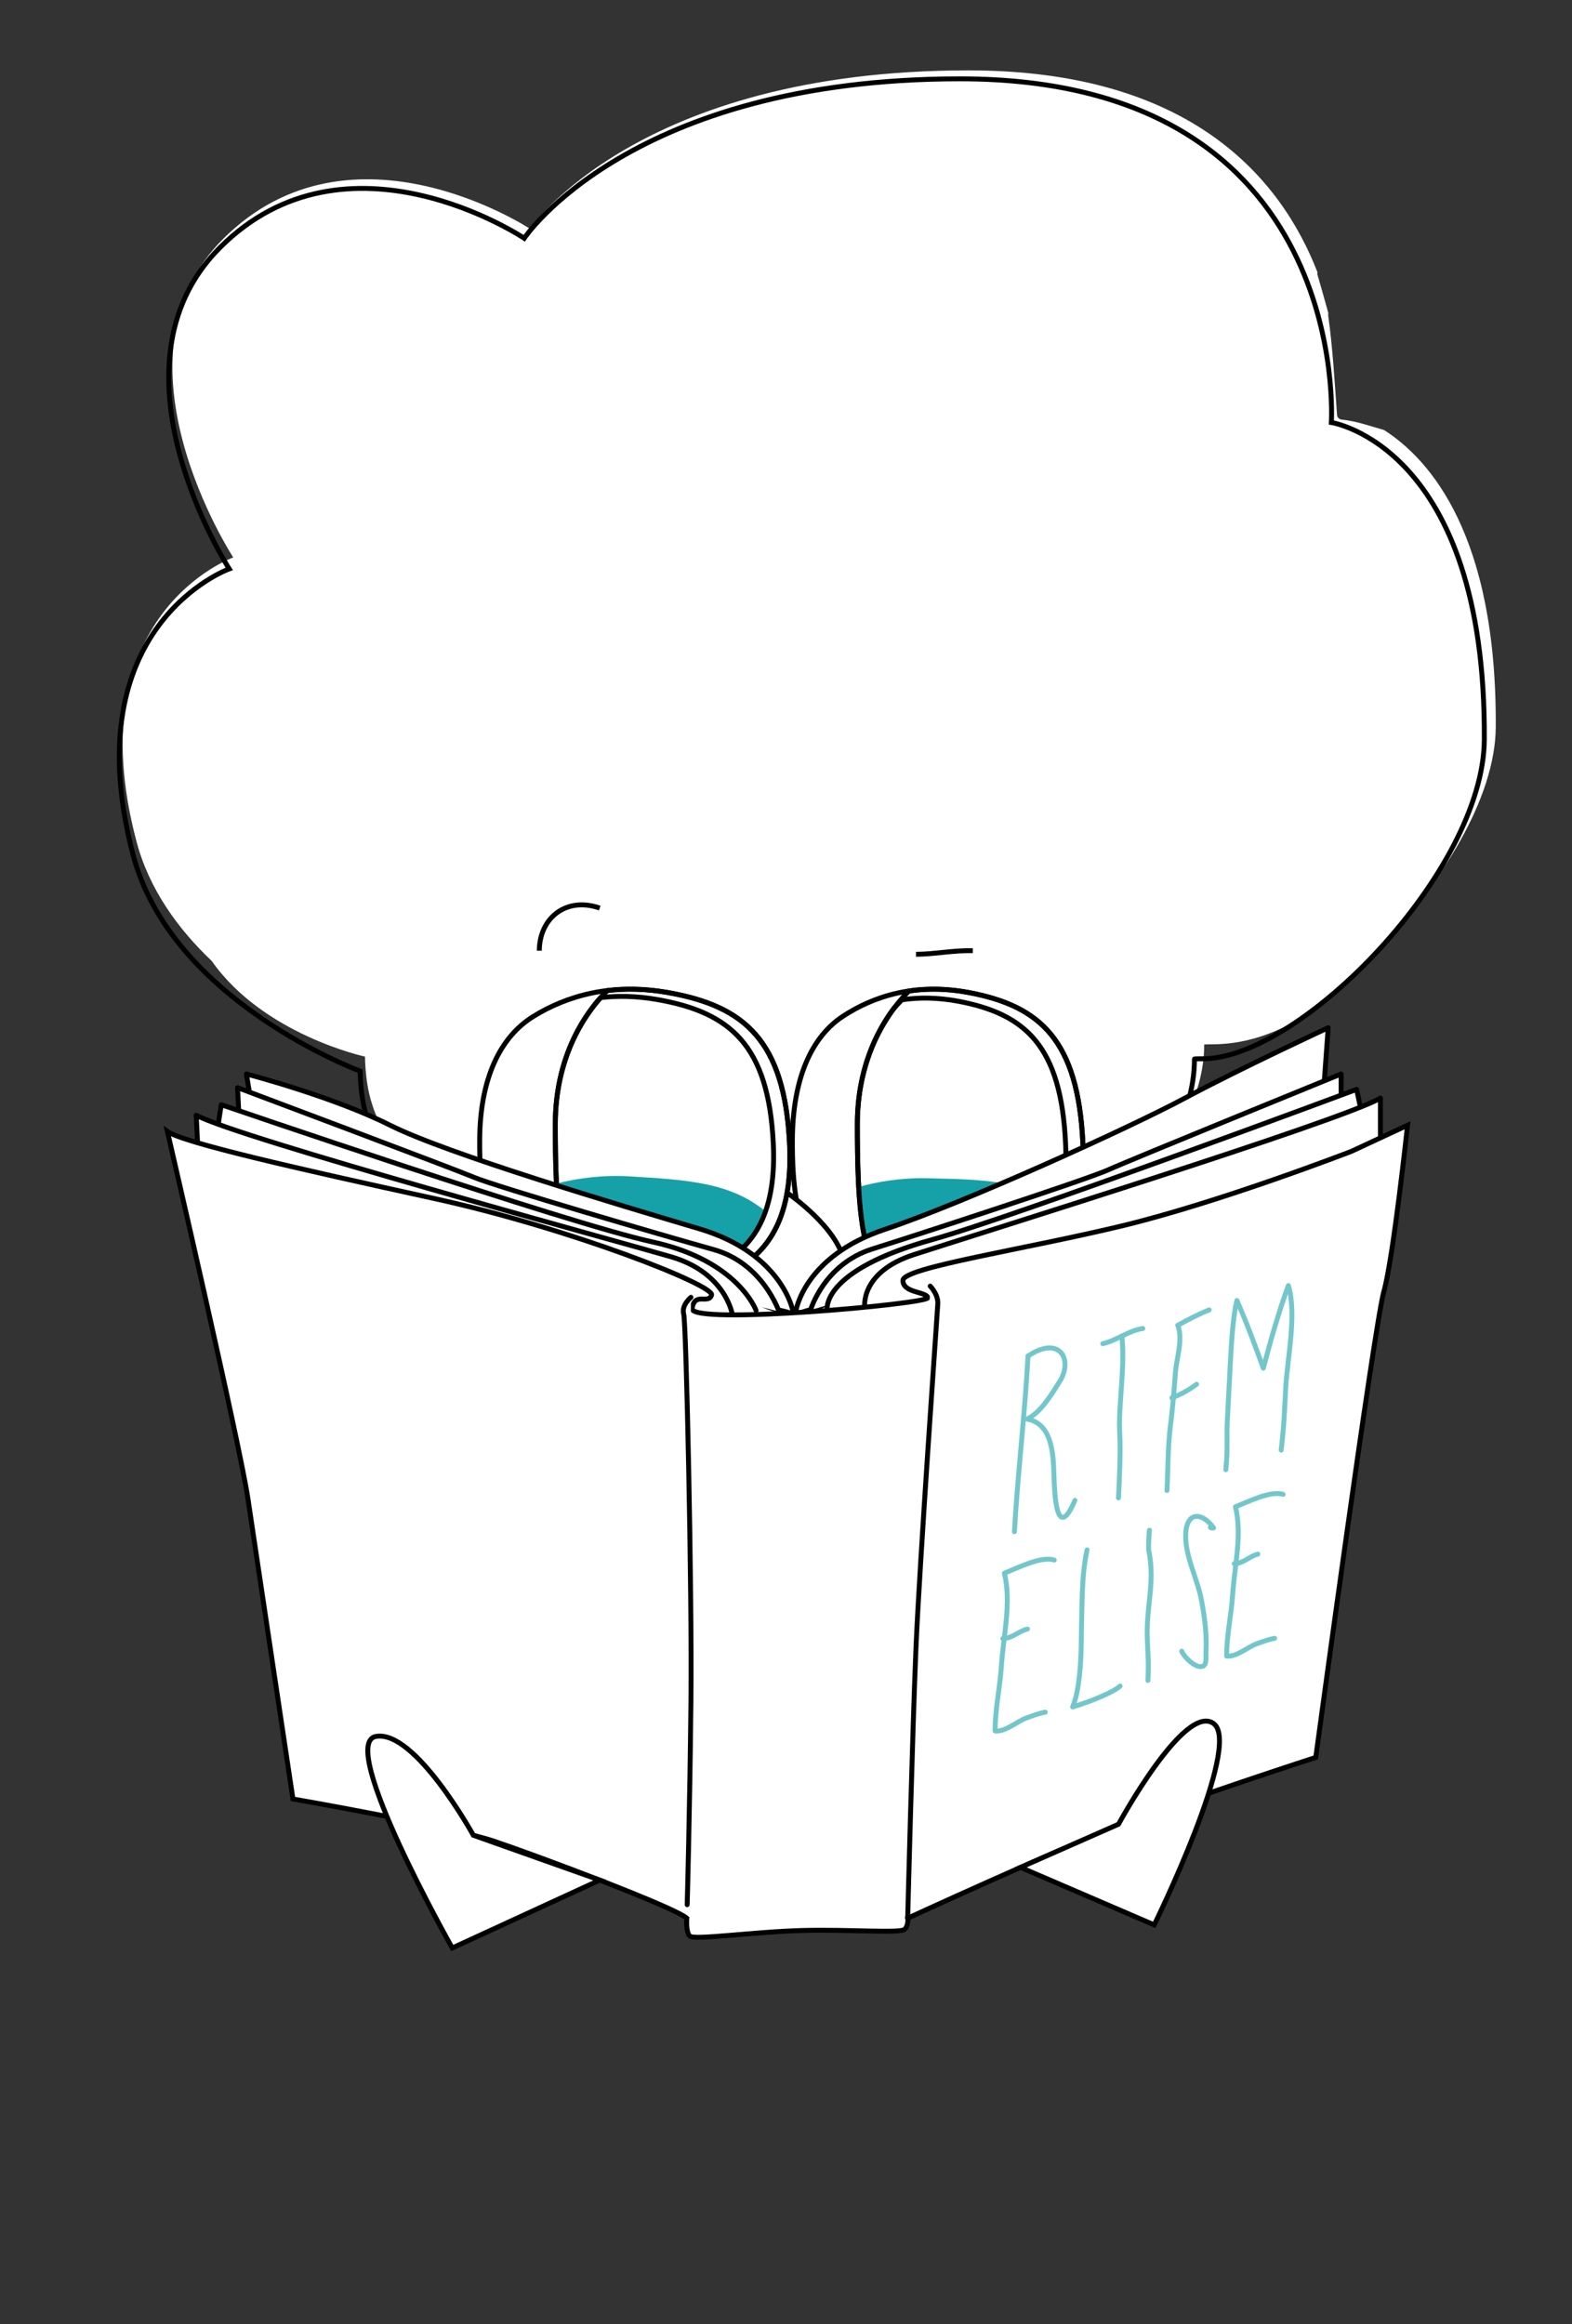<?xml version="1.0" encoding="utf-8"?>
<!-- Generator: Adobe Illustrator 16.0.0, SVG Export Plug-In . SVG Version: 6.00 Build 0)  -->
<!DOCTYPE svg PUBLIC "-//W3C//DTD SVG 1.1//EN" "http://www.w3.org/Graphics/SVG/1.1/DTD/svg11.dtd">
<svg version="1.1" id="Calque_1" xmlns="http://www.w3.org/2000/svg" xmlns:xlink="http://www.w3.org/1999/xlink" x="0px" y="0px"
	 width="320px" height="472.875px" viewBox="0 0 320 472.875" enable-background="new 0 0 320 472.875" xml:space="preserve">
<rect x="0" y="0" width="320" height="472.875" fill="#333333" stroke="none"/>
<g id="Calque_2">
	<path fill="#FFFFFF" d="M941.991,384.766c0.38,4.402,1.036,8.716,1.692,12.896c0.741,4.732-0.057,5.791,4.373,8.199
		c3.955,2.15,8.303,3.939,12.697,5.025c10.531,2.604,21.965,3.459,32.846,2.25c3.289-0.365,15.978-2.243,15.398-6.927
		c0.059-0.481-0.426-1.135-1.18-1.85c5.307,1.969,13.285,1.566,17.922,1.307c5.088-0.284,10.078-0.837,15.066-1.613
		c3.409-0.533,11.948-0.721,12.863-4.844c0.812-3.676-2.281-5.834-4.925-6.834l-2.75-1.5c0.703-5-0.563-9.178-0.999-13.642
		c-0.35-3.569-0.667-7.819-0.667-11.431c0-2.604,0.69-6.435-0.334-8.803l-0.097-0.529c6.828-4.006,12.059-10.289,15.098-17.564
		c2.3-5.508,2.982-12.081,3.988-18.016c1.99-11.74,2.736-23.479,1.02-35.432c-1.686-11.699-4.104-23.699-8.092-34.912
		c-1.662-4.674-3.445-9.45-5.846-13.745c-1.938-3.469-4.961-6.242-7.129-9.518c0.062-0.104,0.129-0.199,0.189-0.305
		c0,0,13.422,6.491,15.532-4.975c1.002-5.44,0.22-8.737-1.351-10.698c28.586-5.065,27.5-36.979,27.5-36.979
		s-25.482-0.121,2.418-0.078c27.899,0.043,47.271-29.944,47.271-29.944l0.493-188.433l-334.324,8.222l8.333,62.12
		c0,0-15,48.666-14.56,94.273c0.44,45.608,51.98,57.504,51.98,57.504c0.432,29.785,18.893,35.476,28.219,36.446
		c-1.697,1.479-2.729,3.748-2.156,7.227c1.851,11.217,9.984,10.536,17.084,9.711c0,0,0.74,0.455,2.097,1.178
		c-1.808,2.921-4.627,5.84-6.847,8.453c-2.067,2.436-4.115,5.074-5.825,7.801c-3.406,5.431-7.175,11.507-8.658,17.813
		c-0.72,3.047-1.479,5.758-2,8.813c-0.585,3.438-1.194,6.833-1.601,10.315c-0.586,5.028-0.739,10.34-0.733,15.401
		c0.013,10.905,1.838,20.955,6.065,31.035c1.179,2.812,2.775,5.524,4.636,7.963c0.202,1.584-0.147,3.704-0.034,5.054
		c0.188,2.235,0.386,4.387,0.667,6.604c0.571,4.514,1.699,9.195,3.231,13.479c2.822,7.89,7.644,15.542,13.769,21.264
		c6.517,6.083,15.506,12.319,24.34,14.091c5.658,1.134,11.379,0.973,17-0.437c2.688-0.673,5-2.112,7.66-2.987"/>
	<path fill="none" stroke="#000000" stroke-miterlimit="10" d="M879.916,214.557c0,0-32.917,3.325-33.495-36.563
		c0,0-51.54-11.896-51.979-57.504C794,74.882,809,26.216,809,26.216l-8.333-62.12L1135-44.118l-0.493,188.433
		c0,0-19.37,29.944-47.271,29.944c-2.418,0-2.418,0.078-2.418,0.078s1.183,34.369-30.84,37.443L879.916,214.557z"/>
	<path fill="#FFFFFF" stroke="#000000" stroke-miterlimit="10" d="M885.479,211.78c0,0-14.845-1.331-12.994,9.885
		c1.85,11.217,9.983,10.537,17.082,9.711c0,0,12.404,7.635,29.252,10.237c16.848,2.603,38.176,8.269,51.604,8.269
		s33.002-6.059,46.682-8.417c13.521-2.332,21.5-6.703,26.031-14.476c0,0,13.422,6.491,15.532-4.974
		c2.11-11.465-3.651-13.483-8.159-13.309c-4.508,0.176-80.086-9.491-80.086-9.491L885.479,211.78z"/>
	<path fill="#FFFFFF" stroke="#000000" stroke-miterlimit="10" d="M984.396,161.786c-8.76,5.763-14.076,17.43-14.18,34.611
		c-0.15,25.455,4.963,41.191,33.939,42.172c28.979,0.979,49.449-5.277,47.812-40.975c-1.334-29.046-11.889-38.707-32.094-42.509
		C1004.965,152.279,993.156,156.023,984.396,161.786z"/>
	<path fill="#FFFFFF" stroke="#000000" stroke-miterlimit="10" d="M969.118,211.676c0,0,13.925,9.492,15.735,19.349
		c0,0-2.547,2.532-7.867,4.694c0,0,0.529,1.513,3.18,1.754c2.65,0.24,3.482,1.676,1.271,3.959
		c-2.213,2.283-13.438,6.781-23.771-1.051"/>
	<path fill="#FFFFFF" stroke="#000000" stroke-miterlimit="10" d="M897.342,161.786c-9.343,5.763-15.014,17.43-15.121,34.611
		c-0.162,25.455,5.291,41.191,36.2,42.172c30.912,0.979,52.747-5.277,51-40.975c-1.422-29.046-12.68-38.707-34.229-42.509
		C919.279,152.279,906.686,156.023,897.342,161.786z"/>
	<path fill="none" stroke="#000000" stroke-miterlimit="10" d="M935.189,155.086c-6.181-1.091-11.854-1.183-17.037-0.562
		c-4.305,4.174-14.653,16.414-14.653,37.607c0,24.071,1.218,37.006,8.021,45.915c2.15,0.263,4.438,0.444,6.901,0.522
		c30.912,0.979,52.747-5.276,51-40.975C967.999,168.548,956.741,158.887,935.189,155.086z"/>
	<path fill="#16A1A8" d="M962.646,216.625c-9.988-8.225-22.293-8.849-37.979-9.822c-7.848-0.486-14.953,0.52-20.836,1.998
		c0.625,12.537,2.299,20.945,6.338,27.306c1.917,0.223,3.939,0.379,6.116,0.448C939.021,237.273,956.589,233.869,962.646,216.625z"
		/>
	<path fill="none" stroke="#000000" stroke-miterlimit="10" d="M932.253,157.062c-5.796-1.022-11.121-1.119-15.996-0.558
		c-4.866,5.443-12.758,17.121-12.758,35.628c0,22.381,1.056,35.133,6.671,43.973c1.917,0.223,3.939,0.379,6.116,0.449
		c29.435,0.932,50.225-5.025,48.562-39.018C963.493,169.879,952.773,160.681,932.253,157.062z"/>
	<path fill="none" stroke="#000000" stroke-miterlimit="10" d="M1019.881,155.086c-6.148-1.157-11.763-1.188-16.859-0.436
		c-4.381,4.296-14.521,16.507-14.521,37.481c0,23.913,1.203,36.834,7.888,45.736c2.381,0.368,4.961,0.605,7.772,0.701
		c28.979,0.979,49.45-5.276,47.813-40.975C1050.641,168.548,1040.086,158.887,1019.881,155.086z"/>
	<path fill="#16A1A8" d="M1045.418,215.225c-10.062-7.438-22.072-7.569-37.346-7.909c-7.201-0.16-13.713,0.932-19.196,2.441
		c0.624,11.34,2.168,19.213,5.646,25.272c0.096,0.128,0.187,0.258,0.278,0.386c2.238,0.346,4.667,0.569,7.313,0.659
		C1023.645,236.803,1040.172,233.272,1045.418,215.225z"/>
	<path fill="none" stroke="#000000" stroke-miterlimit="10" d="M1047.1,197.524c-1.254-27.328-11.186-36.418-30.195-39.994
		c-5.782-1.089-11.063-1.117-15.858-0.41c-0.676,0.662-1.506,1.547-2.403,2.612c-4.647,6.282-10.141,16.965-10.141,32.399
		c0,21.491,0.977,34.102,6.021,42.898c0.095,0.128,0.186,0.258,0.277,0.386c2.238,0.346,4.667,0.569,7.312,0.659
		C1029.38,236.998,1048.641,231.11,1047.1,197.524z"/>
	<path fill="#FFFFFF" stroke="#000000" stroke-linecap="round" stroke-linejoin="round" stroke-miterlimit="10" d="M971.176,244.803
		c0,0,2.115-15.461,25.115-23.127c22.096-7.365,68.682-28.491,84.376-36.896c15.683-8.398,40.333-19.796,40.333-19.796l-2.5,34.333"
		/>
	<path fill="#FFFFFF" stroke="#000000" stroke-linecap="round" stroke-linejoin="round" stroke-miterlimit="10" d="M975.25,244.753
		c0,0,3.783-13.08,17.412-17.364c13.629-4.284,60.464-19.679,66.35-22.345c5.885-2.666,65.488-27.06,65.488-27.06v23.333"/>
	<path fill="#FFFFFF" stroke="#000000" stroke-linecap="round" stroke-linejoin="round" stroke-miterlimit="10" d="M980.016,244.515
		c0,0-2.349-11.09,29.651-19.967c23.446-6.501,119.333-42.229,119.333-42.229l3.263,15.233"/>
	<path fill="#FFFFFF" stroke="#000000" stroke-linecap="round" stroke-linejoin="round" stroke-miterlimit="10" d="M990.99,243.551
		c0,0-1.364-9.825,13.969-14.825S1125.5,191.242,1136.5,184.78v26.537"/>
	<path fill="#FFFFFF" stroke="#000000" stroke-linecap="round" stroke-linejoin="round" stroke-miterlimit="10" d="M970.371,244.678
		c0,0-2.918-16.188-26.29-23.131c-22.452-6.67-70.968-21.067-87.081-29.149c-16.1-8.075-40.432-14.414-40.432-14.414l4.287,26.038"
		/>
	<path fill="#FFFFFF" stroke="#000000" stroke-linecap="round" stroke-linejoin="round" stroke-miterlimit="10" d="M966.461,244.818
		c0,0-4.541-13.594-18.377-17.437c-13.836-3.84-61.295-17.756-67.312-20.273c-6.017-2.517-66.697-25.286-66.697-25.286l1.217,24.589
		"/>
	<path fill="#FFFFFF" stroke="#000000" stroke-linecap="round" stroke-linejoin="round" stroke-miterlimit="10" d="M960.001,244.515
		c0,0-4.996-14.038-29.13-19.279c-23.873-5.186-121.389-38.608-121.389-38.608l-2.465,16.215"/>
	<path fill="#FFFFFF" stroke="#000000" stroke-linecap="round" stroke-linejoin="round" stroke-miterlimit="10" d="M953.334,245.748
		c0,0-1.725-11.842-17.301-16.354c-15.574-4.512-122.268-33.551-133.59-39.816l1.383,27.965"/>
	<path fill="#FFFFFF" stroke="#000000" stroke-miterlimit="10" d="M1127.5,199.765c0,0-36.938,14.279-64.385,20.91
		c-27.448,6.632-61.698,11.752-61.781,15.355s6.667,3.143,7,4.887c0.333,1.743-67.062,7.812-66.335,3.032
		c0.728-4.778,4.618-1.071,5.478-3.798c0.858-2.727-39.81-18.777-78.143-27.154c-38.334-8.376-70.667-15.704-75-18.846
		c0,0,20.332,87.595,22.666,103.299s12.667,84.454,12.667,84.454s44.099,7.678,56.55,11.865
		c12.449,4.188,50.801,18.557,54.292,21.667c0,0-0.342,3.809,0.825,5.03c1.166,1.223,18.166-1.225,31.666-1.57
		c13.5-0.35,27.668,0.873,28.834-0.35c1.166-1.224,0.833-3.11,0.833-3.11s40.333-18.525,59-25.854
		c18.667-7.328,55.833-19.367,55.833-19.367s16.5-121.619,19.167-131.042c2.667-9.422,6.666-46.766,6.666-46.766L1127.5,199.765z"/>
	<path fill="#FFFFFF" stroke="#000000" stroke-linecap="round" stroke-linejoin="round" stroke-miterlimit="10" d="M941.667,240.803
		c0,0-2.737,2.205-2.035,4.692c0.702,2.487,2.368,77.487,2.035,109.154s-1.054,57-1.054,57"/>
	<path fill="#FFFFFF" stroke="#000000" stroke-linecap="round" stroke-linejoin="round" stroke-miterlimit="10" d="M1009,237.651
		c0,0,2.281,2.282,2.141,4.975c-0.14,2.693-5.141,73.026-6.141,96.692s-2.333,76.119-2.333,76.119"/>
	<path fill="none" stroke="#000000" stroke-miterlimit="10" d="M899,143.317c0-9,7.359-15.329,17-12"/>
	<path fill="none" stroke="#000000" stroke-miterlimit="10" d="M1005,144.317c5.354-0.018,10.553-1.162,16-1"/>
	<path fill="#FFFFFF" stroke="#000000" stroke-miterlimit="10" d="M880.438,392.117c0,0-16.438-29.8-27.438-27.8
		s21.5,59.5,21.5,59.5l41.5-19.089L880.438,392.117z"/>
	<g>
		<g>
			<path fill="none" stroke="#73C7CB" stroke-linecap="round" stroke-linejoin="round" stroke-miterlimit="10" d="M1080.665,247.37
				c3.597-1.997,6.731-3.646,10.597-5.203"/>
			<g>
				<path fill="none" stroke="#73C7CB" stroke-linecap="round" stroke-linejoin="round" stroke-miterlimit="10" d="
					M1029.988,257.755c-0.979,18.623-3.701,42.354-4.598,59.406"/>
				<path fill="none" stroke="#73C7CB" stroke-linecap="round" stroke-linejoin="round" stroke-miterlimit="10" d="
					M1029.988,257.755c10.89-7.244,15.226,1.388,10.798,8.443c-2.761,4.401-6.3,10.508-11.123,12.881
					c8.703,1.514,8.89,12.41,9.093,19.131c0.174,5.648,0.781,23.022,7.098,8.355"/>
				<path fill="none" stroke="#73C7CB" stroke-linecap="round" stroke-linejoin="round" stroke-miterlimit="10" d="
					M1055.277,253.585c4.649-1.043,8.729-4.429,13.541-5.133"/>
				<path fill="none" stroke="#73C7CB" stroke-linecap="round" stroke-linejoin="round" stroke-miterlimit="10" d="
					M1061.741,251.011c1.143,11.172-1.319,23.482-0.714,33.379c0.33,5.375-0.157,16.054-0.437,21.335"/>
				<path fill="none" stroke="#73C7CB" stroke-linecap="round" stroke-linejoin="round" stroke-miterlimit="10" d="M1080.672,247.37
					c1.836,5.024-0.508,11.176-0.861,16.371c-0.412,6.042-0.929,11.893-1.674,17.842c-0.891,7.129-0.764,14.476-1.14,21.635"/>
				<path fill="none" stroke="#73C7CB" stroke-linecap="round" stroke-linejoin="round" stroke-miterlimit="10" d="M1078.646,271.88
					c3-1.07,6.068-2.84,8.35-4.576"/>
				<path fill="none" stroke="#73C7CB" stroke-linecap="round" stroke-linejoin="round" stroke-miterlimit="10" d="M1096.902,296.19
					c0.727-7.061,0.215-11.053,0.502-16.5c0.344-6.544,0.688-13.089,1.031-19.634c0.323-6.134,0.852-15.712,2.217-21.076
					c3.129,7.067,6.343,15.696,8.932,22.896c2.538-9.658,5.414-19.683,8.477-27.936c2.935,9.708-0.377,24.645-0.909,34.803
					c-0.428,8.09-0.521,12.146-1.528,20.818"/>
			</g>
		</g>
		<path fill="none" stroke="#73C7CB" stroke-linecap="round" stroke-linejoin="round" stroke-miterlimit="10" d="M1038.844,326.747
			c-4.506-1.428-12.38,2.694-16.861,4.426c2.459,9.906-0.358,21.373-1.014,31.478c-0.469,7.264-2.156,14.626-2.119,21.891
			c3.582,0.334,7.412-3.296,10.762-4.474c2.084-0.732,4.031-1.509,6.188-1.89"/>
		<path fill="none" stroke="#73C7CB" stroke-linecap="round" stroke-linejoin="round" stroke-miterlimit="10" d="M1021.461,353.276
			c2.975,0.075,5.568-2.598,8.334-3.212"/>
		<path fill="none" stroke="#73C7CB" stroke-linecap="round" stroke-linejoin="round" stroke-miterlimit="10" d="M1116.289,304.533
			c-4.316-1.354-11.85,2.545-16.139,4.185c2.36,9.375-0.33,20.225-0.951,29.787c-0.446,6.877-2.055,13.842-2.016,20.719
			c3.428,0.316,7.092-3.117,10.297-4.232c1.994-0.691,3.858-1.426,5.92-1.787"/>
		<path fill="none" stroke="#73C7CB" stroke-linecap="round" stroke-linejoin="round" stroke-miterlimit="10" d="M1099.755,327.956
			c2.845,0.072,5.336-2.602,7.981-3.219"/>
		<path fill="none" stroke="#73C7CB" stroke-linecap="round" stroke-linejoin="round" stroke-miterlimit="10" d="M1049.961,323.308
			c-1.107,5.234-1.432,9.797-1.62,14.951c-0.184,5.048-0.282,12.334-0.356,17.4c-0.088,5.68-0.619,15.376-2.903,20.736
			c6.528-1.938,14.054-5.124,16.063-7.052"/>
		<path fill="none" stroke="#73C7CB" stroke-linecap="round" stroke-linejoin="round" stroke-miterlimit="10" d="M1071.066,316.653
			c-0.039-0.602-0.446,6.434-0.232,6.77c2.218,11.203-0.895,18.457-0.491,29.965c0.214,6.029,0.521,7.992,0.202,14.048"/>
		<path fill="none" stroke="#73C7CB" stroke-linecap="round" stroke-linejoin="round" stroke-miterlimit="10" d="M1091.684,315.702
			c0.362,0.252,0.721,0.309,1.077,0.164c-3.665-5.132-8.888-5.746-9.405,1.596c-0.535,7.561,4.006,15.594,5.338,22.989
			c1.035,5.728,1.806,11.368,1.5,17.185c-0.053,0.986,0.277,3.928-0.652,4.719c-2.184,1.853-6.891-2.898-7.555-4.807"/>
	</g>
	<path fill="#FFFFFF" stroke="#000000" stroke-miterlimit="10" d="M1034.426,401.147l37.615,16.17c0,0,24.881-50.611,16.73-56.617
		c-8.15-6.005-26.776,28.312-26.776,28.312L1034.426,401.147z"/>
</g>
<g id="home-tablette">
</g>
<g id="home-desktop">
</g>
<g>
	<path d="M515.229-38.875c0.088,1.971,0.132,5.126,0.176,9.419c0,4.294,0.044,7.58,0.176,9.859c0.219,3.724,0.48,5.608,2.016,5.915
		c1.096,0.219,1.709-0.175,2.104-1.226c0.307-0.746,0.48-1.929,0.568-3.637c0.482-8.851,0.482-15.466,0.045-19.848
		c-0.045-0.481,0.307-0.92,0.789-0.964c0.481-0.043,0.92,0.307,0.963,0.789c0.482,4.601,0.439,11.304-0.043,20.111
		c-0.131,1.884-0.352,3.287-0.701,4.163c-0.657,1.752-2.016,2.76-4.075,2.366c-2.979-0.657-3.198-3.593-3.417-7.58
		c-0.131-2.278-0.175-5.564-0.175-9.902c-0.044-4.294-0.088-7.405-0.177-9.376c0-0.482,0.352-0.92,0.834-0.92
		C514.79-39.708,515.229-39.357,515.229-38.875z"/>
	<path d="M534.066-19.86c0-1.095-0.043-3.067-0.131-5.915c-0.176-5.652-0.133-9.551,0.394-13.407
		c0.044-0.482,0.481-0.789,1.009-0.746c0.481,0.044,0.788,0.482,0.744,1.008c-0.525,3.725-0.57,7.493-0.395,13.057
		c0.088,2.76,0.132,4.776,0.132,6.002v3.461c-0.043,0.789-0.043,1.402-0.089,1.884c-0.043,0.263-0.086,0.438-0.131,0.613
		c-0.086,0.394-0.219,0.657-0.612,0.832c-0.351,0.176-0.745,0.044-1.009-0.131c-0.043-0.044-0.086-0.131-0.131-0.176
		c-0.043-0.043-0.131-0.175-0.176-0.35c-0.043-0.132-0.087-0.308-0.175-0.526l-0.524-1.577l-1.097-3.505
		c-0.657-1.885-1.313-4.338-2.016-7.361c-0.351-1.534-0.657-2.848-0.921-3.899c-0.174-0.745-0.832-2.498-0.832-2.498
		c-0.045,1.271-0.088,2.234-0.088,2.892c0,1.183-0.043,3.067-0.131,5.652c-0.131,2.628-0.176,4.6-0.176,5.871
		c0,1.315,0.088,3.112,0.307,5.39c0.043,0.526-0.262,0.964-0.745,1.008c-0.525,0.044-0.964-0.263-1.007-0.745
		c-0.219-1.489-0.308-3.242-0.308-5.257c0-2.016,0.044-4.25,0.175-6.704c0.088-2.41,0.133-4.162,0.133-5.214
		c0-0.657,0.043-1.665,0.131-3.023c0.043-1.271,0.087-2.234,0.087-2.892v-2.015c0-0.044,0-0.044,0-0.087
		c0,0-0.044-0.132-0.087-0.307c-0.045-0.482-0.045-0.92,0.48-1.227c0.219-0.132,0.482-0.132,0.745-0.044
		c0.481,0.131,0.745,0.482,0.876,1.051c0.045,0.088,0.045,0.219,0.045,0.351c0,0.044,0.043,0.044,0.043,0.087
		c0,0.044,0.043,0.219,0.174,0.57c0.088,0.307,0.264,0.745,0.438,1.314c0.308,0.789,0.481,1.446,0.612,1.928
		c0.132,0.526,2.498,10.954,3.725,14.634l-0.395-1.271c0.264,0.832,0.92,2.191,0.92,1.972v-0.7H534.066z"/>
	<path d="M543.047-38.875c-0.482,0-0.744,0-0.744,0.043c-0.088,0.175-0.131,0.438-0.176,0.789c-0.131,1.358-0.043,3.067,0.176,5.389
		c0.088,1.096,0.131,1.796,0.131,2.016c0,0.263,0,0.745,0,1.49c-0.043,0.613,0.263,0.919,0.832,0.919c0.438,0,0.789,0,1.14-0.044
		c0.481,0,0.92,0.351,0.92,0.833c0,0.481-0.351,0.92-0.833,0.92c-0.352,0.044-0.833,0.044-1.314,0.044
		c-0.569,0-0.875,0.307-0.92,0.876c-0.131,4.03-0.219,7.404-0.043,9.814c0.043,0.745,0.088,1.314,0.219,1.708
		c0,0.043,0.043,0.132,0.043,0.175c0,0.087,0.22,0.219,0.701,0.307c0.92,0.131,2.016,0,3.287-0.088
		c0.657-0.043,1.139-0.087,1.445-0.087c0.48,0,0.876,0.394,0.876,0.876c0,0.481-0.396,0.876-0.876,0.876
		c-0.264,0-0.701,0.043-1.314,0.087c-0.789,0.043-1.357,0.087-1.666,0.087c-1.444,0.087-2.541-0.044-3.285-0.394
		c-0.57-0.219-0.789-0.789-0.92-1.446c-0.131-0.481-0.219-1.139-0.264-1.972c-0.175-2.672-0.087-6.484,0.045-9.376
		c0.043-1.445,0.086-2.628,0.131-3.636c0.043-0.964,0.043-1.621,0.043-1.972c0-0.175-0.043-0.789-0.131-1.84
		c-0.219-2.41-0.307-4.337-0.175-5.739c0.132-0.92,0.308-1.797,0.964-2.191c0.176-0.132,0.438-0.175,0.789-0.219h2.848
		c2.104,0.087,3.242,0.131,3.418,0.087c0.525-0.043,0.92,0.307,0.963,0.789c0.045,0.263-0.043,0.481-0.174,0.657
		c-0.176,0.175-0.395,0.263-0.613,0.307c-0.219,0.043-1.446,0-3.637-0.087h-1.84h-0.045V-38.875z"/>
	<path d="M572.047-26.607c-0.568,0-0.875,0.306-0.832,0.876c0.043,0.92,0.043,2.016,0.088,3.33c0.131,3.636,0.219,6.528,0.219,9.157
		c0,0.482-0.395,0.876-0.877,0.876c-0.481,0-0.875-0.394-0.875-0.876c0-1.884-0.043-4.513-0.176-7.975
		c-0.219-6.878-0.307-7.054-0.131-11.961c0.088-2.366,0.088-4.119,0.045-5.258c0-0.526,0.351-0.92,0.875-0.92
		c0.481,0,0.877,0.351,0.877,0.833c0.043,1.271,0.043,3.067-0.045,5.389c-0.043,1.665-0.086,2.979-0.086,3.899
		c0,0.57,0.307,0.876,0.875,0.876h4.119c0.569,0,0.876-0.307,0.92-0.876c0-1.358,0.045-2.322,0.045-3.023
		c0-0.394,0-0.919,0.043-1.577c0.043-0.658,0.043-1.228,0.043-1.622c0-0.789-0.086-1.972-0.395-2.716
		c-0.176-0.482,0.131-0.964,0.57-1.139c0.438-0.175,0.92,0.132,1.095,0.526c0.351,1.008,0.481,2.453,0.481,3.33
		c0,0.482,0,1.052-0.043,1.753c-0.045,0.701-0.045,1.183-0.045,1.445c0,0.833-0.043,2.41-0.088,4.645
		c-0.087,2.235-0.131,3.944-0.175,5.039c-0.044,4.294,0.131,7.273,0.524,8.982c0.133,0.482-0.131,0.92-0.612,1.052
		c-0.481,0.131-0.92-0.131-1.052-0.614c-0.481-1.84-0.657-4.995-0.613-9.464c0.044-0.833,0.087-1.884,0.087-3.067
		c0.044-0.613-0.263-0.919-0.832-0.919L572.047-26.607L572.047-26.607z"/>
	<path d="M585.934-39.094c0.133,3.549,0.088,8.456-0.176,14.678c-0.043,1.446-0.043,3.33,0.088,5.739
		c0.131,3.023,0.221,4.995,0.221,5.916c0,0.481-0.396,0.875-0.877,0.875c-0.481,0-0.875-0.394-0.875-0.875
		c0-0.833-0.088-2.761-0.219-5.828c-0.131-2.454-0.131-4.425-0.088-5.916c0.219-6.353,0.307-11.172,0.174-14.502
		c0-0.482,0.352-0.92,0.834-0.92C585.495-39.927,585.934-39.577,585.934-39.094z"/>
	<path d="M598.111-33.267c0.746-3.33-0.568-4.907-2.496-4.907c-2.059-0.043-4.074,1.578-4.426,4.206
		c-0.35,2.498,0.789,3.987,3.725,6.66c1.621,1.534,2.061,1.928,3.375,3.505c1.312,1.577,1.928,3.243,2.146,5.214
		c0.48,4.337-1.928,7.054-5.084,6.747c-3.109-0.307-5.564-3.33-5.564-8.018c0-0.482,0.396-0.876,0.877-0.876
		c0.482,0,0.877,0.394,0.877,0.876c0,3.899,1.928,6.09,3.986,6.266c1.928,0.175,3.506-1.49,3.154-4.819
		c-0.174-1.622-0.701-2.979-1.797-4.338c-1.096-1.358-1.576-1.84-3.154-3.286c-1.576-1.402-2.104-1.928-3.111-3.374
		c-1.051-1.446-1.4-3.023-1.182-4.82c0.48-3.461,3.33-5.74,6.178-5.696c3.154,0.044,5.17,2.761,4.25,7.01
		c-0.131,0.482-0.568,0.746-1.053,0.657C598.33-32.347,598.068-32.785,598.111-33.267z"/>
	<path d="M614.715-38.744c0,0.482-0.352,0.92-0.832,0.92c-0.832,0.044-2.061,0.044-3.637,0c-0.613-0.044-0.877,0.307-0.832,0.876
		c0.086,0.964,0.131,1.972,0.086,3.286c-0.043,0.92-0.043,1.49-0.043,1.753c0,1.183-0.043,3.023-0.133,5.608
		c-0.219,5.127-0.219,9.026,0.266,12.181c0.043,0.482-0.266,0.964-0.746,1.008c-0.48,0.043-0.963-0.263-1.008-0.745
		c-0.482-3.287-0.482-7.317-0.264-12.575c0.088-2.585,0.133-4.425,0.133-5.477c0-0.395,0-1.008,0.043-1.928
		c0-0.789,0.043-1.358,0.043-1.885c0,1.184-0.262-0.875-0.262-1.313c0-0.57-0.307-0.876-0.877-0.876c-0.875,0-1.666,0-2.322,0.087
		c-0.523,0.044-0.92-0.307-0.963-0.833c-0.045-0.482,0.307-0.876,0.787-0.92c1.186-0.087,2.805-0.087,4.908-0.043
		c2.234,0.087,3.811,0.087,4.732,0.043C614.277-39.577,614.715-39.226,614.715-38.744z"/>
	<path d="M627.816-31.295c0.305,7.711,0.086,11.786-0.746,14.634c-0.482,1.971-1.271,3.242-2.277,3.9
		c-1.402,0.875-2.719,0.569-3.725-0.614c-0.701-0.832-1.314-2.19-1.842-4.03c-1.096-3.987-2.979-14.459-0.043-20.243
		c0.658-1.271,2.059-2.497,3.461-2.804c2.279-0.481,3.768,0.964,4.514,3.067C627.639-36.028,627.857-34.319,627.816-31.295z
		 M626.062-33.398c-0.043-1.358-0.264-2.498-0.57-3.417c-0.523-1.446-1.27-2.191-2.496-1.884c-0.834,0.131-1.842,1.008-2.234,1.84
		c-2.629,5.083-0.92,15.16,0.133,18.972c0.479,1.621,0.963,2.717,1.488,3.374c0.523,0.525,0.877,0.613,1.445,0.263
		c1.271-0.833,2.059-3.812,2.277-8.149C626.238-24.548,626.105-33.004,626.062-33.398z"/>
	<path d="M634.691-39.094c0.131,3.549,0.088,8.456-0.176,14.678c-0.043,1.446-0.043,3.33,0.088,5.739
		c0.133,3.023,0.219,4.995,0.219,5.916c0,0.481-0.395,0.875-0.877,0.875c-0.48,0-0.875-0.394-0.875-0.875
		c0-0.833-0.088-2.761-0.219-5.828c-0.131-2.454-0.131-4.425-0.088-5.916c0.219-6.353,0.307-11.172,0.176-14.502
		c0-0.482,0.35-0.92,0.832-0.92S634.691-39.577,634.691-39.094z"/>
	<path d="M639.422-20.429c0.045-1.095,0.088-1.797,0.088-2.147c0.262-6.178,0.219-11.567-0.176-16.08
		c-0.043-0.088-0.088-0.175-0.131-0.307c-0.133-0.482,0.131-0.92,0.611-1.052c3.506-0.876,6.311,0.044,7.889,2.278
		c1.576,2.06,1.445,5.258-0.525,7.755c-1.008,1.271-2.191,2.278-3.551,3.023c-0.48,0.263-0.613,0.657-0.35,1.183
		c0.568,1.051,1.227,2.41,1.928,4.031c0.219,0.394,0.701,1.665,1.533,3.812c0.568,1.533,1.096,2.716,1.578,3.592
		c0.305,0.482,0.131,0.92-0.309,1.183c-0.438,0.263-0.963,0.087-1.182-0.307c-0.57-0.964-1.141-2.234-1.754-3.812
		c-1.139-3.067-1.885-4.863-2.717-6.484c-0.395-0.789-1.051-2.279-1.051,0.262c0,0.351-0.045,0.702-0.045,1.008
		c-0.043,0.394-0.043,1.095-0.086,2.146c-0.045,1.052-0.09,1.84-0.135,2.366c-0.041,1.051-0.041,2.892,0.09,4.25
		c0.045,0.481-0.309,0.919-0.789,0.964c-0.48,0.043-0.92-0.308-0.965-0.789c-0.131-1.402-0.131-3.417-0.086-4.513L639.422-20.429z
		 M641.568-28.097l-0.043-0.044c0.438,0,0.701-0.043,1.096-0.262c2.541-1.271,4.293-3.725,4.426-5.74
		c0.043-1.052-0.176-1.928-0.744-2.585c-0.877-1.227-2.41-1.972-4.338-1.884c-0.57,0-0.832,0.395-0.832,0.92
		c0.174,2.454,0.262,5.302,0.262,8.632C641.395-28.447,641.48-28.097,641.568-28.097z"/>
	<path d="M655.719-38.875c-0.482,0-0.744,0-0.744,0.043c-0.088,0.175-0.131,0.438-0.176,0.789c-0.131,1.358-0.043,3.067,0.176,5.389
		c0.088,1.096,0.131,1.796,0.131,2.016c0,0.263,0,0.745,0,1.49c-0.043,0.613,0.264,0.919,0.834,0.919c0.438,0,0.787,0,1.139-0.044
		c0.48,0,0.92,0.351,0.92,0.833c0,0.481-0.352,0.92-0.834,0.92c-0.35,0.044-0.832,0.044-1.312,0.044
		c-0.568,0-0.877,0.307-0.92,0.876c-0.131,4.03-0.219,7.404-0.043,9.814c0.043,0.745,0.086,1.314,0.219,1.708
		c0,0.043,0.043,0.132,0.043,0.175c0,0.087,0.221,0.219,0.701,0.307c0.92,0.131,2.016,0,3.287-0.088
		c0.656-0.043,1.139-0.087,1.443-0.087c0.482,0,0.877,0.394,0.877,0.876c0,0.481-0.395,0.876-0.877,0.876
		c-0.262,0-0.699,0.043-1.312,0.087c-0.789,0.043-1.357,0.087-1.666,0.087c-1.445,0.087-2.541-0.044-3.285-0.394
		c-0.57-0.219-0.789-0.789-0.92-1.446c-0.133-0.481-0.219-1.139-0.264-1.972c-0.176-2.672-0.088-6.484,0.045-9.376
		c0.043-1.445,0.086-2.628,0.131-3.636c0.045-0.964,0.045-1.621,0.045-1.972c0-0.175-0.045-0.789-0.133-1.84
		c-0.219-2.41-0.307-4.337-0.176-5.739c0.133-0.92,0.309-1.797,0.965-2.191c0.176-0.132,0.438-0.175,0.789-0.219h2.848
		c2.104,0.087,3.242,0.131,3.418,0.087c0.525-0.043,0.92,0.307,0.963,0.789c0.045,0.263-0.043,0.481-0.174,0.657
		c-0.176,0.175-0.396,0.263-0.615,0.307c-0.219,0.043-1.443,0-3.637-0.087h-1.84h-0.045V-38.875z"/>
	<path d="M516.12,24.016c0.048-1.195,0.097-1.96,0.097-2.342c0.285-6.738,0.237-12.615-0.191-17.537
		c-0.049-0.096-0.096-0.191-0.143-0.334c-0.145-0.525,0.143-1.003,0.668-1.146c3.822-0.956,6.881,0.047,8.602,2.484
		c1.72,2.246,1.576,5.734-0.573,8.458c-1.101,1.386-2.39,2.485-3.871,3.297c-0.526,0.287-0.669,0.717-0.382,1.29
		c0.621,1.146,1.338,2.628,2.102,4.396c0.239,0.43,0.766,1.816,1.672,4.158c0.623,1.672,1.195,2.962,1.722,3.918
		c0.334,0.525,0.144,1.003-0.334,1.29c-0.478,0.288-1.052,0.096-1.29-0.334c-0.622-1.052-1.243-2.437-1.912-4.157
		c-1.243-3.345-2.055-5.304-2.962-7.073c-0.431-0.86-1.147-2.484-1.147,0.288c0,0.381-0.047,0.764-0.047,1.099
		c-0.048,0.43-0.048,1.194-0.096,2.341s-0.096,2.007-0.143,2.581c-0.049,1.146-0.049,3.154,0.095,4.635
		c0.048,0.525-0.334,1.003-0.86,1.051c-0.525,0.047-1.003-0.334-1.051-0.86c-0.143-1.529-0.143-3.727-0.096-4.922L516.12,24.016z
		 M518.463,15.653l-0.049-0.048c0.479,0,0.764-0.047,1.195-0.287c2.771-1.386,4.683-4.062,4.826-6.26
		c0.048-1.146-0.19-2.104-0.812-2.819c-0.956-1.339-2.628-2.151-4.73-2.055c-0.621,0-0.907,0.43-0.907,1.004
		c0.19,2.676,0.286,5.782,0.286,9.413C518.271,15.271,518.366,15.653,518.463,15.653z"/>
	<path d="M535.236,3.898c-0.526,0-0.812,0-0.812,0.048c-0.095,0.191-0.143,0.478-0.19,0.86c-0.144,1.481-0.048,3.345,0.19,5.877
		c0.096,1.195,0.145,1.959,0.145,2.198c0,0.287,0,0.812,0,1.625c-0.049,0.669,0.287,1.003,0.908,1.003c0.478,0,0.859,0,1.242-0.048
		c0.525,0,1.004,0.382,1.004,0.908c0,0.526-0.383,1.003-0.908,1.003c-0.383,0.048-0.908,0.048-1.434,0.048
		c-0.621,0-0.957,0.334-1.004,0.955c-0.143,4.396-0.238,8.076-0.047,10.704c0.047,0.812,0.096,1.434,0.239,1.864
		c0,0.048,0.048,0.143,0.048,0.191c0,0.095,0.238,0.239,0.764,0.334c1.004,0.144,2.198,0,3.584-0.095
		c0.717-0.048,1.243-0.096,1.577-0.096c0.526,0,0.956,0.431,0.956,0.957c0,0.525-0.43,0.955-0.956,0.955
		c-0.286,0-0.765,0.048-1.434,0.096c-0.86,0.048-1.481,0.096-1.816,0.096c-1.577,0.095-2.771-0.048-3.584-0.43
		c-0.62-0.239-0.86-0.86-1.003-1.577c-0.143-0.526-0.238-1.243-0.287-2.151c-0.191-2.915-0.096-7.072,0.047-10.226
		c0.049-1.576,0.096-2.867,0.145-3.966c0.047-1.051,0.047-1.768,0.047-2.15c0-0.191-0.047-0.86-0.143-2.007
		c-0.24-2.627-0.334-4.73-0.191-6.259c0.143-1.003,0.334-1.959,1.051-2.39c0.191-0.143,0.479-0.191,0.86-0.238h3.106
		c2.293,0.095,3.535,0.143,3.728,0.095c0.573-0.048,1.003,0.334,1.051,0.86c0.047,0.286-0.048,0.525-0.19,0.717
		c-0.191,0.191-0.431,0.287-0.67,0.334c-0.238,0.047-1.576,0-3.966-0.096h-2.007L535.236,3.898L535.236,3.898z"/>
	<path d="M556.598,10.015c0.812-3.631-0.623-5.353-2.725-5.353c-2.246-0.048-4.443,1.72-4.826,4.587
		c-0.383,2.724,0.86,4.348,4.062,7.263c1.768,1.672,2.246,2.103,3.679,3.823c1.435,1.72,2.103,3.536,2.343,5.687
		c0.525,4.73-2.104,7.693-5.543,7.359c-3.394-0.334-6.068-3.632-6.068-8.745c0-0.525,0.43-0.956,0.955-0.956s0.957,0.43,0.957,0.956
		c0,4.253,2.102,6.642,4.348,6.833c2.104,0.191,3.822-1.625,3.439-5.256c-0.19-1.768-0.765-3.25-1.959-4.73
		c-1.193-1.481-1.72-2.007-3.439-3.584c-1.721-1.529-2.294-2.103-3.393-3.679c-1.147-1.577-1.529-3.297-1.291-5.256
		c0.524-3.775,3.631-6.26,6.737-6.212c3.44,0.048,5.638,3.01,4.636,7.646c-0.144,0.526-0.621,0.812-1.146,0.717
		C556.836,11.018,556.549,10.541,556.598,10.015z"/>
	<path d="M567.256,17.756c-0.097,0.095-0.191,0.143-0.334,0.143c-0.191,0.048-0.334,0.287-0.287,0.86
		c0.047,0.908,0.143,2.007,0.237,3.296c0.239,3.632,0.431,6.499,0.431,9.127c0,0.526-0.431,0.956-0.955,0.956
		c-0.526,0-0.957-0.43-0.957-0.956c0-1.863-0.094-4.54-0.334-7.933c-0.238-3.393-0.381-5.591-0.43-6.642
		c-0.048-0.717,0-1.72,0.047-3.011c0.191-3.631,0.383-6.212-0.19-8.314c-0.144-0.43-0.431-0.669-0.525-1.099
		c-0.048-0.239-0.048-0.479,0.095-0.717c0.144-0.239,0.334-0.382,0.574-0.43c2.342-0.621,4.778,0.096,6.309,1.72
		c1.529,1.625,2.58,3.727,2.389,6.069c-0.096,1.194-0.479,2.245-1.193,3.249c-0.574,0.908-1.722,1.816-2.246,2.151
		c-0.24,0.191-0.766,0.478-1.481,0.907L567.256,17.756z M568.784,14.65c0.622-0.382,0.908-0.621,1.291-1.051
		c0.19-0.191,0.382-0.382,0.526-0.573c0.524-0.812,0.812-1.72,0.812-2.724c0-1.959-0.956-3.584-2.532-4.73
		c-0.478-0.287-0.955-0.526-1.434-0.67c-0.669-0.19-1.003,0.288-0.908,1.004c0.432,2.15,0.191,4.396,0.049,7.789
		c0,0.43-0.049,0.812-0.049,1.147c0,0.669,0.145,1.051,0.383,0.908c0.096-0.048,0.239-0.144,0.383-0.239
		c0.381-0.191,0.668-0.334,0.812-0.43L568.784,14.65z"/>
	<path d="M588.949,12.166c0.336,8.41,0.098,12.854-0.811,15.96c-0.526,2.15-1.387,3.536-2.484,4.253
		c-1.529,0.956-2.963,0.621-4.062-0.669c-0.764-0.908-1.433-2.389-2.007-4.396c-1.194-4.349-3.25-15.77-0.048-22.078
		c0.717-1.385,2.246-2.723,3.775-3.058c2.484-0.525,4.109,1.051,4.922,3.345C588.76,7.005,588.998,8.868,588.949,12.166z
		 M587.039,9.872c-0.048-1.481-0.287-2.724-0.621-3.728c-0.572-1.577-1.386-2.389-2.724-2.055c-0.908,0.143-2.007,1.1-2.437,2.007
		c-2.867,5.543-1.004,16.534,0.143,20.691c0.525,1.768,1.051,2.962,1.625,3.679c0.572,0.574,0.955,0.669,1.576,0.287
		c1.387-0.908,2.248-4.157,2.486-8.888C587.23,19.524,587.088,10.302,587.039,9.872z"/>
	<path d="M603.096,24.637c0-1.194-0.047-3.345-0.145-6.451c-0.189-6.164-0.143-10.417,0.432-14.623
		c0.049-0.525,0.525-0.86,1.098-0.812c0.527,0.048,0.861,0.526,0.814,1.1c-0.574,4.062-0.621,8.171-0.432,14.24
		c0.096,3.01,0.145,5.208,0.145,6.546v3.775c-0.049,0.86-0.049,1.529-0.098,2.055c-0.047,0.287-0.096,0.478-0.143,0.669
		c-0.096,0.43-0.24,0.717-0.668,0.908c-0.383,0.191-0.812,0.047-1.102-0.143c-0.047-0.048-0.096-0.144-0.143-0.191
		c-0.049-0.048-0.143-0.191-0.191-0.382c-0.047-0.144-0.096-0.334-0.191-0.574l-0.572-1.72l-1.193-3.823
		c-0.717-2.055-1.434-4.73-2.199-8.028c-0.383-1.672-0.717-3.106-1.002-4.253c-0.191-0.812-0.908-2.724-0.908-2.724
		c-0.049,1.386-0.098,2.438-0.098,3.154c0,1.29-0.047,3.345-0.143,6.164c-0.143,2.867-0.191,5.018-0.191,6.403
		c0,1.434,0.098,3.393,0.334,5.877c0.049,0.574-0.285,1.051-0.811,1.1c-0.574,0.047-1.053-0.288-1.098-0.813
		c-0.24-1.625-0.336-3.536-0.336-5.734c0-2.198,0.047-4.636,0.189-7.312c0.096-2.627,0.146-4.539,0.146-5.686
		c0-0.717,0.045-1.816,0.143-3.297c0.047-1.386,0.096-2.437,0.096-3.153V4.711c0-0.048,0-0.048,0-0.096c0,0-0.049-0.144-0.096-0.334
		c-0.049-0.526-0.049-1.003,0.525-1.338c0.238-0.144,0.523-0.144,0.812-0.048c0.525,0.144,0.812,0.526,0.955,1.147
		c0.047,0.096,0.047,0.239,0.047,0.382c0,0.048,0.049,0.048,0.049,0.096c0,0.047,0.049,0.238,0.191,0.621
		c0.096,0.334,0.287,0.812,0.477,1.434c0.336,0.86,0.527,1.576,0.67,2.102c0.145,0.574,2.725,11.946,4.062,15.96l-0.43-1.386
		c0.287,0.908,1.004,2.389,1.004,2.151v-0.765H603.096z"/>
	<path d="M619.775,10.015c0.812-3.631-0.621-5.353-2.725-5.353c-2.244-0.048-4.443,1.72-4.824,4.587
		c-0.383,2.724,0.857,4.348,4.061,7.263c1.77,1.672,2.246,2.103,3.682,3.823c1.432,1.72,2.102,3.536,2.34,5.687
		c0.525,4.73-2.104,7.693-5.543,7.359c-3.395-0.334-6.068-3.632-6.068-8.745c0-0.525,0.432-0.956,0.955-0.956
		c0.527,0,0.955,0.43,0.955,0.956c0,4.253,2.105,6.642,4.35,6.833c2.104,0.191,3.822-1.625,3.439-5.256
		c-0.189-1.768-0.764-3.25-1.959-4.73c-1.193-1.481-1.719-2.007-3.439-3.584c-1.721-1.529-2.293-2.103-3.393-3.679
		c-1.146-1.577-1.529-3.297-1.291-5.256c0.527-3.775,3.631-6.26,6.738-6.212c3.439,0.048,5.639,3.01,4.635,7.646
		c-0.145,0.526-0.621,0.812-1.146,0.717C620.016,11.018,619.727,10.541,619.775,10.015z"/>
	<path d="M631.104,3.66c0.143,3.87,0.096,9.222-0.191,16.008c-0.047,1.577-0.047,3.631,0.096,6.26
		c0.145,3.297,0.238,5.448,0.238,6.451c0,0.526-0.43,0.956-0.955,0.956s-0.957-0.43-0.957-0.956c0-0.908-0.094-3.011-0.236-6.355
		c-0.145-2.676-0.145-4.826-0.098-6.451c0.24-6.929,0.334-12.185,0.191-15.817c0-0.526,0.383-1.003,0.908-1.003
		C630.625,2.752,631.104,3.134,631.104,3.66z"/>
	<path d="M642.381,24.542c0.096-0.669,0.238-1.959,0.479-3.918c0.383-3.87,0.572-5.065,1.051-8.267s1.053-5.782,1.814-8.267
		c0.145-0.526,0.67-0.812,1.195-0.669c0.525,0.191,0.812,0.717,0.621,1.243c-0.717,2.437-1.242,4.922-1.721,7.98
		c-0.479,3.106-0.668,4.301-1.1,8.171s-0.812,7.263-0.955,8.075c-0.145,0.812-0.238,1.482-0.383,1.959
		c-0.143,0.621-0.334,0.908-0.525,1.146c-0.285,0.239-0.621,0.334-0.955,0.287c-0.24-0.047-0.525-0.287-0.574-0.335l-0.143-0.286
		c-0.047-0.048-0.047-0.144-0.096-0.239c-0.049-0.144-0.098-0.334-0.191-0.573c-0.143-0.43-0.287-1.051-0.43-1.768
		c-0.432-1.672-0.719-2.915-0.861-3.823c-1.385-7.885-2.102-12.138-2.244-12.807c-0.096-0.669-0.191-1.577-0.336-2.771
		c-0.285-2.341-0.572-3.871-1.002-5.782c-0.145-0.525,0.143-1.003,0.668-1.146s1.004,0.143,1.146,0.669
		c0.525,1.769,0.812,3.632,1.1,6.068c0.145,1.195,0.24,2.103,0.336,2.677c0.096,0.669,0.859,4.922,2.246,12.71
		c0.047,0.334,0.094,0.764,0.238,1.29c0.287,1.051,0.523-0.526,0.523-0.526L642.381,24.542z"/>
	<path d="M656.529,3.898c-0.525,0-0.812,0-0.812,0.048c-0.098,0.191-0.145,0.478-0.191,0.86c-0.143,1.481-0.047,3.345,0.191,5.877
		c0.096,1.195,0.145,1.959,0.145,2.198c0,0.287,0,0.812,0,1.625c-0.049,0.669,0.285,1.003,0.906,1.003c0.477,0,0.859,0,1.242-0.048
		c0.525,0,1.004,0.382,1.004,0.908c0,0.526-0.383,1.003-0.908,1.003c-0.383,0.048-0.906,0.048-1.434,0.048
		c-0.621,0-0.955,0.334-1.004,0.955c-0.143,4.396-0.238,8.076-0.049,10.704c0.049,0.812,0.098,1.434,0.24,1.864
		c0,0.048,0.047,0.143,0.047,0.191c0,0.095,0.24,0.239,0.766,0.334c1.004,0.144,2.197,0,3.584-0.095
		c0.717-0.048,1.242-0.096,1.576-0.096c0.525,0,0.955,0.431,0.955,0.957c0,0.525-0.43,0.955-0.955,0.955
		c-0.285,0-0.766,0.048-1.434,0.096c-0.859,0.048-1.48,0.096-1.814,0.096c-1.578,0.095-2.771-0.048-3.586-0.43
		c-0.619-0.239-0.857-0.86-1.002-1.577c-0.145-0.526-0.238-1.243-0.287-2.151c-0.191-2.915-0.096-7.072,0.049-10.226
		c0.049-1.576,0.094-2.867,0.143-3.966c0.049-1.051,0.049-1.768,0.049-2.15c0-0.191-0.049-0.86-0.143-2.007
		c-0.24-2.627-0.336-4.73-0.193-6.259c0.145-1.003,0.336-1.959,1.053-2.39c0.191-0.143,0.479-0.191,0.859-0.238h3.105
		c2.295,0.095,3.535,0.143,3.727,0.095c0.574-0.048,1.004,0.334,1.053,0.86c0.047,0.286-0.049,0.525-0.189,0.717
		c-0.193,0.191-0.432,0.287-0.67,0.334c-0.238,0.047-1.576,0-3.967-0.096h-2.008L656.529,3.898L656.529,3.898z"/>
	<path fill="#16A1A8" d="M499.785,58.63c1.794-0.242,3.555-0.276,6.04-0.172c1.243,0.034,2.104,0.068,2.624,0.068
		c0.38,0,0.689,0.311,0.689,0.69s-0.311,0.69-0.689,0.69c-0.587,0-1.484-0.034-2.691-0.069c-2.451-0.104-4.143-0.069-5.765,0.172
		c-0.38,0.035-0.759-0.207-0.794-0.587C499.163,59.044,499.405,58.664,499.785,58.63z"/>
	<path fill="#16A1A8" d="M524.221,48.309c0-0.138,0.035-0.242,0.07-0.345c0.034-0.173,0.172-0.312,0.346-0.415
		c0.414-0.172,0.793-0.103,1.139,0.276c0.033,0.035,0.033,0.069,0.104,0.139c0,0,0.034-0.07,0-0.139
		c0.139,0.276,0.241,0.449,0.414,0.726c0.655,0.863,1.277,1.933,2.002,3.417l0.828,1.623c0.104,0.173,0.208,0.38,0.276,0.622
		c0.138,0.311,0.483,0,0.655-0.587l0.139-0.414c0.794-2.555,1.381-4.246,1.828-5.04l0.035-0.069c0-0.034,0.035-0.103,0.035-0.137
		c0-0.07,0.139-0.415,0.207-0.484c0.034-0.034,0.034-0.034,0.034-0.034c0.449-0.518,1.104-0.276,1.347,0.172
		c0.035,0.104,0.069,0.207,0.104,0.311c0.034,0.172,0.068,0.38,0.104,0.622c0.104,0.863,0.172,2.796,0.172,4.625v5.212
		c0,1,0.035,3.693,0.07,5.074c0.034,1.381,0.172,3.417,0.311,5.04c0.035,0.38-0.241,0.725-0.621,0.76
		c-0.381,0.034-0.725-0.242-0.76-0.622c-0.137-1.657-0.276-3.694-0.311-5.074c-0.035-1.346-0.068-4.211-0.068-5.177v-5.212
		c0-0.449-0.035-0.932-0.035-1.415c0-1.691-0.588,0.104-0.795,0.759c-0.104,0.346-0.207,0.726-0.344,1.105l-0.76,2.417
		c-0.104,0.345-0.173,0.586-0.242,0.76c0,0.034-0.033,0.068-0.033,0.137s-0.069,0.139-0.104,0.242
		c-0.034,0.034-0.034,0.034-0.034,0.069c0,0-0.068,0.172-0.346,0.276c-0.207,0.068-0.448,0.034-0.689-0.138
		c-0.035-0.035-0.068-0.069-0.104-0.138l-0.069-0.069l-0.068-0.138c-0.035-0.034-0.068-0.138-0.104-0.241l-0.275-0.794
		c-0.312-0.828-0.588-1.415-0.795-1.795c-0.068-0.104-0.38-0.725-0.932-1.829c-0.242-0.449-0.448-0.863-0.655-1.208
		c-0.139-0.276-0.622-1.036-0.622-1c0,0.379,0.035,0.966,0.069,1.691c0.035,0.725,0.069,1.208,0.069,1.45
		c0.068,1.623,0.068,4.142,0,7.525c-0.069,3.279-0.069,5.764,0.033,7.421c0,0.38-0.275,0.725-0.654,0.725
		c-0.381,0-0.725-0.276-0.725-0.656c-0.104-1.691-0.104-4.211-0.035-7.525c0.068-3.348,0.068-5.833,0-7.42
		c0-0.242-0.035-0.725-0.068-1.45c-0.104-1.484-0.139-2.451-0.139-3.141v-0.49H524.221z"/>
	<path fill="#16A1A8" d="M544.758,53.9c0.242,6.075,0.069,9.286-0.586,11.529c-0.379,1.553-1,2.554-1.795,3.072
		c-1.104,0.69-2.14,0.449-2.934-0.483c-0.553-0.656-1.036-1.727-1.45-3.176c-0.862-3.141-2.349-11.391-0.035-15.947
		c0.519-1.001,1.622-1.967,2.728-2.209c1.795-0.379,2.968,0.76,3.556,2.417C544.62,50.173,544.793,51.519,544.758,53.9z
		 M543.377,52.243c-0.035-1.07-0.207-1.967-0.449-2.692c-0.414-1.139-1-1.727-1.967-1.484c-0.656,0.104-1.449,0.794-1.761,1.45
		c-2.071,4.004-0.726,11.943,0.104,14.946c0.379,1.277,0.758,2.14,1.174,2.658c0.414,0.414,0.688,0.483,1.139,0.208
		c1.001-0.656,1.623-3.003,1.795-6.42C543.516,59.216,543.412,52.554,543.377,52.243z"/>
	<path fill="#16A1A8" d="M549.004,47.273c1.553,0.104,2.52,0.829,3.625,2.175c2.139,2.555,2.795,5.833,2.002,9.803
		c-0.656,3.313-2.348,6.593-4.418,9.043c-0.104,0.104-0.209,0.207-0.346,0.241c-0.275,0.069-0.794,0.069-0.794,0.069
		c-0.312-0.034-0.517-0.207-0.621-0.483c0-0.069-0.035-0.104-0.035-0.139c-0.241-2.727-0.345-6.075-0.312-10.044
		c0.035-1.415,0.173-7.421,0.173-9.941v-0.069c0-0.38,0.312-0.656,0.69-0.656L549.004,47.273L549.004,47.273z M550.557,65.498
		c3.106-4.729,4.418-11.08,1.035-15.152c-0.414-0.483-0.76-0.863-1.14-1.104c-0.414-0.346-0.793-0.069-0.793,0.483
		c-0.035,2.52-0.138,6.8-0.172,8.25c-0.035,2.762,0,5.212,0.103,7.283C549.624,65.913,550.213,66.085,550.557,65.498z"/>
	<path fill="#16A1A8" d="M560.428,47.929c-0.379,0-0.586,0-0.586,0.035c-0.068,0.137-0.103,0.345-0.138,0.621
		c-0.104,1.07-0.035,2.417,0.138,4.246c0.069,0.863,0.104,1.415,0.104,1.587c0,0.208,0,0.586,0,1.174
		c-0.034,0.483,0.207,0.725,0.655,0.725c0.346,0,0.621,0,0.897-0.034c0.38,0,0.726,0.276,0.726,0.655
		c0,0.38-0.276,0.725-0.656,0.725c-0.276,0.035-0.656,0.035-1.036,0.035c-0.448,0-0.69,0.242-0.726,0.69
		c-0.104,3.175-0.172,5.833-0.033,7.731c0.033,0.587,0.068,1.035,0.172,1.347c0,0.034,0.033,0.104,0.033,0.138
		c0,0.069,0.174,0.172,0.553,0.242c0.725,0.103,1.588,0,2.589-0.07c0.519-0.034,0.897-0.069,1.14-0.069
		c0.379,0,0.689,0.312,0.689,0.691s-0.311,0.689-0.689,0.689c-0.207,0-0.553,0.035-1.035,0.069c-0.623,0.034-1.07,0.069-1.312,0.069
		c-1.139,0.069-2.001-0.035-2.589-0.311c-0.449-0.172-0.621-0.621-0.726-1.139c-0.104-0.379-0.172-0.897-0.207-1.553
		c-0.137-2.106-0.068-5.108,0.035-7.387c0.034-1.139,0.068-2.071,0.104-2.864c0.034-0.76,0.034-1.278,0.034-1.554
		c0-0.138-0.034-0.621-0.104-1.45c-0.172-1.898-0.241-3.417-0.138-4.521c0.104-0.725,0.242-1.415,0.76-1.727
		c0.139-0.103,0.346-0.137,0.621-0.172h2.244c1.656,0.069,2.554,0.104,2.691,0.069c0.414-0.034,0.726,0.242,0.76,0.621
		c0.035,0.208-0.035,0.38-0.139,0.518c-0.139,0.138-0.311,0.208-0.482,0.242c-0.172,0.034-1.139,0-2.865-0.069h-1.449
		L560.428,47.929L560.428,47.929z"/>
	<path fill="#16A1A8" d="M581.655,47.273c1.553,0.104,2.521,0.829,3.624,2.175c2.141,2.555,2.795,5.833,2.002,9.803
		c-0.656,3.313-2.348,6.593-4.418,9.043c-0.104,0.104-0.208,0.207-0.346,0.241c-0.275,0.069-0.793,0.069-0.793,0.069
		c-0.312-0.034-0.518-0.207-0.621-0.483c0-0.069-0.035-0.104-0.035-0.139c-0.242-2.727-0.346-6.075-0.311-10.044
		c0.034-1.415,0.172-7.421,0.172-9.941v-0.069c0-0.38,0.312-0.656,0.69-0.656L581.655,47.273L581.655,47.273z M583.207,65.498
		c3.107-4.729,4.419-11.08,1.036-15.152c-0.414-0.483-0.76-0.863-1.14-1.104c-0.414-0.346-0.793-0.069-0.793,0.483
		c-0.034,2.52-0.139,6.8-0.174,8.25c-0.035,2.762,0,5.212,0.104,7.283C582.276,65.913,582.863,66.085,583.207,65.498z"/>
	<path fill="#16A1A8" d="M591.596,46.617c1.207,1.208,1.623,3.003,1.277,5.419c-0.035,0.379-0.416,0.621-0.795,0.586
		c-0.381-0.035-0.621-0.414-0.588-0.793c0.312-1.968,0-3.383-0.861-4.246c-0.139-0.138-0.207-0.312-0.207-0.484
		c0-0.38,0.311-0.69,0.689-0.69C591.283,46.41,591.457,46.479,591.596,46.617z"/>
	<path fill="#16A1A8" d="M598.463,47.929c-0.381,0-0.586,0-0.586,0.035c-0.07,0.137-0.104,0.345-0.139,0.621
		c-0.104,1.07-0.035,2.417,0.139,4.246c0.068,0.863,0.104,1.415,0.104,1.587c0,0.208,0,0.586,0,1.174
		c-0.035,0.483,0.207,0.725,0.654,0.725c0.348,0,0.623,0,0.898-0.034c0.379,0,0.727,0.276,0.727,0.655
		c0,0.38-0.277,0.725-0.656,0.725c-0.277,0.035-0.656,0.035-1.037,0.035c-0.447,0-0.688,0.242-0.725,0.69
		c-0.104,3.175-0.174,5.833-0.035,7.731c0.035,0.587,0.07,1.035,0.174,1.347c0,0.034,0.035,0.104,0.035,0.138
		c0,0.069,0.172,0.172,0.551,0.242c0.725,0.103,1.588,0,2.59-0.07c0.518-0.034,0.896-0.069,1.141-0.069
		c0.379,0,0.688,0.312,0.688,0.691s-0.311,0.689-0.688,0.689c-0.207,0-0.553,0.035-1.037,0.069
		c-0.619,0.034-1.068,0.069-1.312,0.069c-1.139,0.069-2.002-0.035-2.588-0.311c-0.449-0.172-0.621-0.621-0.725-1.139
		c-0.105-0.379-0.174-0.897-0.209-1.553c-0.137-2.106-0.068-5.108,0.035-7.387c0.035-1.139,0.068-2.071,0.104-2.864
		c0.035-0.76,0.035-1.278,0.035-1.554c0-0.138-0.035-0.621-0.104-1.45c-0.174-1.898-0.242-3.417-0.139-4.521
		c0.104-0.725,0.24-1.415,0.76-1.727c0.139-0.103,0.346-0.137,0.621-0.172h2.244c1.656,0.069,2.553,0.104,2.691,0.069
		c0.414-0.034,0.725,0.242,0.76,0.621c0.035,0.208-0.035,0.38-0.139,0.518c-0.139,0.138-0.312,0.208-0.482,0.242
		c-0.174,0.034-1.141,0-2.865-0.069h-1.449L598.463,47.929L598.463,47.929z"/>
	<path fill="#16A1A8" d="M606.436,48.309c0-0.138,0.035-0.242,0.07-0.345c0.033-0.173,0.172-0.312,0.346-0.415
		c0.412-0.172,0.793-0.103,1.139,0.276c0.033,0.035,0.033,0.069,0.104,0.139c0,0,0.035-0.07,0-0.139
		c0.139,0.276,0.242,0.449,0.416,0.726c0.654,0.863,1.275,1.933,2,3.417l0.83,1.623c0.104,0.173,0.207,0.38,0.273,0.622
		c0.139,0.311,0.484,0,0.656-0.587l0.139-0.414c0.795-2.555,1.381-4.246,1.83-5.04l0.033-0.069c0-0.034,0.035-0.103,0.035-0.137
		c0-0.07,0.137-0.415,0.207-0.484c0.035-0.034,0.035-0.034,0.035-0.034c0.447-0.518,1.104-0.276,1.346,0.172
		c0.033,0.104,0.068,0.207,0.104,0.311c0.035,0.172,0.068,0.38,0.104,0.622c0.104,0.863,0.174,2.796,0.174,4.625v5.212
		c0,1,0.033,3.693,0.068,5.074s0.174,3.417,0.311,5.04c0.035,0.38-0.24,0.725-0.621,0.76c-0.379,0.034-0.725-0.242-0.76-0.622
		c-0.137-1.657-0.275-3.694-0.311-5.074c-0.033-1.346-0.068-4.211-0.068-5.177v-5.212c0-0.449-0.035-0.932-0.035-1.415
		c0-1.691-0.586,0.104-0.795,0.759c-0.104,0.346-0.205,0.726-0.344,1.105l-0.76,2.417c-0.105,0.345-0.174,0.586-0.242,0.76
		c0,0.034-0.033,0.068-0.033,0.137s-0.07,0.139-0.104,0.242c-0.035,0.034-0.035,0.034-0.035,0.069c0,0-0.068,0.172-0.346,0.276
		c-0.207,0.068-0.449,0.034-0.689-0.138c-0.033-0.035-0.068-0.069-0.105-0.138l-0.066-0.069l-0.07-0.138
		c-0.035-0.034-0.068-0.138-0.104-0.241l-0.275-0.794c-0.312-0.828-0.588-1.415-0.795-1.795c-0.068-0.104-0.379-0.725-0.932-1.829
		c-0.242-0.449-0.447-0.863-0.654-1.208c-0.141-0.276-0.623-1.036-0.623-1c0,0.379,0.035,0.966,0.068,1.691
		c0.035,0.725,0.068,1.208,0.068,1.45c0.07,1.623,0.07,4.142,0,7.525c-0.068,3.279-0.068,5.764,0.035,7.421
		c0,0.38-0.275,0.725-0.654,0.725c-0.381,0-0.727-0.276-0.727-0.656c-0.104-1.691-0.104-4.211-0.033-7.525
		c0.068-3.348,0.068-5.833,0-7.42c0-0.242-0.035-0.725-0.07-1.45c-0.104-1.484-0.139-2.451-0.139-3.141V48.309L606.436,48.309z"/>
	<path fill="#16A1A8" d="M621.52,57.939c-0.068,0.069-0.139,0.103-0.24,0.103c-0.139,0.035-0.242,0.208-0.207,0.622
		c0.035,0.656,0.104,1.45,0.172,2.382c0.172,2.623,0.312,4.694,0.312,6.593c0,0.38-0.312,0.69-0.691,0.69s-0.689-0.311-0.689-0.69
		c0-1.347-0.07-3.279-0.242-5.73c-0.172-2.45-0.275-4.038-0.311-4.797c-0.033-0.518,0-1.243,0.033-2.174
		c0.141-2.624,0.277-4.487-0.137-6.006c-0.105-0.312-0.312-0.483-0.381-0.793c-0.033-0.172-0.033-0.346,0.068-0.518
		c0.104-0.172,0.242-0.276,0.416-0.311c1.689-0.449,3.449,0.069,4.555,1.243c1.105,1.173,1.863,2.692,1.727,4.384
		c-0.068,0.863-0.346,1.622-0.861,2.347c-0.414,0.656-1.244,1.312-1.623,1.554c-0.174,0.138-0.553,0.345-1.07,0.655L621.52,57.939z
		 M622.623,55.695c0.449-0.276,0.656-0.449,0.934-0.759c0.137-0.138,0.275-0.276,0.381-0.415c0.379-0.586,0.586-1.243,0.586-1.967
		c0-1.416-0.691-2.589-1.83-3.417c-0.346-0.207-0.689-0.379-1.035-0.483c-0.482-0.137-0.725,0.208-0.654,0.726
		c0.311,1.553,0.137,3.175,0.033,5.625c0,0.311-0.033,0.587-0.033,0.829c0,0.483,0.104,0.76,0.275,0.656
		c0.068-0.034,0.172-0.104,0.275-0.172c0.275-0.138,0.482-0.242,0.586-0.311L622.623,55.695z"/>
	<path fill="#16A1A8" d="M630.285,47.825c-0.137,3.073-0.137,6.421-0.068,10.77c0.035,2.175,0.035,3.832,0.035,4.936
		c0,1.415,0,2.244,0.033,2.485c0.035,0.518,0.068,0.966,0.141,1.278c0,0.068,0.031,0.103,0.031,0.172
		c0.035,0.104,0.209,0.207,0.555,0.241c0.346,0.035,0.76,0.069,1.277,0.035c1.207-0.069,2.035-0.035,2.449,0.069
		c0.381,0.104,0.586,0.449,0.484,0.829c-0.105,0.379-0.451,0.587-0.828,0.483c-0.312-0.069-0.969-0.069-2.037,0
		c-1.141,0.034-1.969-0.069-2.521-0.311c-0.725-0.379-0.896-1.484-0.932-2.727c-0.035-0.242-0.035-1.104-0.035-2.555
		c0-1.104,0-2.761-0.033-4.97c-0.068-4.384-0.068-7.663,0.068-10.804c0-0.38,0.344-0.656,0.725-0.656S630.285,47.446,630.285,47.825
		z"/>
	<path fill="#16A1A8" d="M645.543,53.9c0.24,6.075,0.068,9.286-0.588,11.529c-0.379,1.553-1,2.554-1.793,3.072
		c-1.104,0.69-2.141,0.449-2.934-0.483c-0.553-0.656-1.037-1.727-1.451-3.176c-0.863-3.141-2.348-11.391-0.033-15.947
		c0.518-1.001,1.621-1.967,2.727-2.209c1.795-0.379,2.969,0.76,3.555,2.417C645.404,50.173,645.576,51.519,645.543,53.9z
		 M644.162,52.243c-0.033-1.07-0.207-1.967-0.447-2.692c-0.414-1.139-1.002-1.727-1.969-1.484c-0.656,0.104-1.449,0.794-1.762,1.45
		c-2.07,4.004-0.725,11.943,0.105,14.946c0.379,1.277,0.76,2.14,1.172,2.658c0.416,0.414,0.691,0.483,1.141,0.208
		c1-0.656,1.621-3.003,1.793-6.42C644.301,59.216,644.197,52.554,644.162,52.243z"/>
	<path fill="#16A1A8" d="M650.961,47.756c0.104,2.795,0.068,6.662-0.139,11.563c-0.033,1.139-0.033,2.623,0.07,4.521
		c0.102,2.382,0.172,3.935,0.172,4.66c0,0.38-0.311,0.69-0.691,0.69c-0.379,0-0.688-0.31-0.688-0.69c0-0.655-0.07-2.175-0.174-4.591
		c-0.104-1.933-0.104-3.486-0.07-4.66c0.174-5.005,0.244-8.802,0.139-11.426c0-0.379,0.277-0.725,0.656-0.725
		C650.615,47.1,650.961,47.377,650.961,47.756z"/>
	<path fill="#16A1A8" d="M666.561,58.63c1.795-0.242,3.555-0.276,6.041-0.172c1.242,0.034,2.104,0.068,2.623,0.068
		c0.381,0,0.689,0.311,0.689,0.69s-0.311,0.69-0.689,0.69c-0.586,0-1.484-0.034-2.691-0.069c-2.451-0.104-4.143-0.069-5.764,0.172
		c-0.381,0.035-0.76-0.207-0.795-0.587C665.939,59.044,666.182,58.664,666.561,58.63z"/>
</g>
<g>
	<path fill="#FFFFFF" d="M281.749,87.494c-2.843-0.8-5.608-1.814-8.582-2.119c-0.573-0.059-0.958-0.412-1-1
		c-0.481-6.758-0.873-13.518-1.798-20.234c-0.021-0.156-0.003-0.296,0.033-0.427c-0.725-2.581-1.43-5.169-2.199-7.739
		c-0.062-0.205-0.045-0.381,0.001-0.541c-7.445-19.213-25.846-41.115-71.076-41.115c-67.523,0-89.237,32.237-89.237,32.237
		s-36.232-23.906-62.335,1.91c-24.612,24.345,1.925,64.947,1.925,64.947s-32.047,11.395-19.674,57.878
		c2.595,9.743,8.519,17.793,15.292,24.224c10.549,15.006,31.198,19.46,31.198,19.46c0.011,0.753,0.046,1.475,0.094,2.181
		c0.014,0.208,0.032,0.411,0.049,0.615c0.044,0.517,0.095,1.021,0.156,1.514c0.024,0.189,0.046,0.382,0.072,0.567
		c0.092,0.648,0.193,1.279,0.315,1.884c0.004,0.023,0.01,0.044,0.015,0.066c0.119,0.584,0.255,1.144,0.401,1.691
		c0.045,0.165,0.093,0.327,0.139,0.491c0.119,0.416,0.246,0.82,0.38,1.215c0.05,0.146,0.1,0.297,0.149,0.439
		c0.187,0.515,0.383,1.016,0.592,1.491c0.015,0.033,0.029,0.061,0.044,0.094c0.198,0.445,0.408,0.871,0.625,1.286
		c0.068,0.128,0.137,0.251,0.206,0.377c0.181,0.328,0.367,0.646,0.559,0.955c0.068,0.109,0.134,0.218,0.202,0.324
		c0.259,0.397,0.522,0.781,0.798,1.146c0.023,0.03,0.049,0.059,0.072,0.09c0.254,0.33,0.515,0.648,0.781,0.953
		c0.084,0.096,0.167,0.189,0.252,0.281c0.226,0.249,0.457,0.49,0.689,0.721c0.076,0.077,0.153,0.156,0.231,0.23
		c0.307,0.295,0.618,0.576,0.935,0.843c0.036,0.029,0.073,0.058,0.108,0.086c0.283,0.233,0.569,0.458,0.86,0.67
		c0.093,0.069,0.188,0.134,0.282,0.201c0.252,0.179,0.505,0.35,0.761,0.513c0.082,0.053,0.164,0.107,0.246,0.159
		c0.331,0.205,0.665,0.399,1,0.581c0.05,0.028,0.099,0.051,0.147,0.077c0.286,0.154,0.576,0.299,0.864,0.436
		c0.101,0.048,0.2,0.093,0.3,0.14c0.257,0.116,0.515,0.228,0.77,0.333c0.084,0.035,0.169,0.07,0.252,0.104
		c0.331,0.133,0.661,0.256,0.988,0.368c0.062,0.021,0.123,0.041,0.186,0.062c0.268,0.089,0.535,0.175,0.799,0.253
		c0.103,0.03,0.205,0.06,0.308,0.088c0.238,0.068,0.475,0.132,0.708,0.19c0.085,0.021,0.173,0.043,0.256,0.064
		c0.307,0.074,0.606,0.14,0.899,0.2c0.076,0.015,0.149,0.028,0.227,0.043c0.224,0.043,0.444,0.082,0.659,0.119
		c0.103,0.018,0.205,0.033,0.307,0.048c0.195,0.032,0.386,0.06,0.573,0.085c0.087,0.011,0.176,0.024,0.261,0.034
		c0.241,0.031,0.476,0.057,0.701,0.077c-1.215,0.991-1.957,2.509-1.545,4.835c1.326,7.508,7.154,7.053,12.24,6.5
		c0,0,0.532,0.305,1.504,0.788c-1.296,1.954-3.316,3.908-4.906,5.656c-1.481,1.631-2.949,3.396-4.175,5.22
		c-2.44,3.635-5.141,7.7-6.203,11.92c-0.516,2.04-1.062,3.853-1.433,5.898c-0.421,2.3-0.857,4.573-1.148,6.903
		c-0.417,3.366-0.529,6.92-0.524,10.307c0.01,7.297,1.315,14.023,4.346,20.769c0.844,1.881,1.988,3.697,3.322,5.328
		c0.145,1.06-0.106,2.479-0.024,3.38c0.135,1.497,0.276,2.936,0.477,4.421c0.41,3.02,1.217,6.151,2.316,9.017
		c2.023,5.279,5.478,10.401,9.865,14.229c4.669,4.069,11.112,8.244,17.441,9.429c4.054,0.759,8.154,0.65,12.182-0.291
		c1.925-0.449,3.583-1.415,5.488-2l-0.619-5.362c0.254,1.92,0.561,3.812,0.871,5.662c0.531,3.167-0.041,3.875,3.134,5.487
		c2.834,1.438,5.948,2.636,9.098,3.362c7.547,1.743,15.739,2.314,23.534,1.507c2.358-0.245,11.449-1.501,11.035-4.635
		c0.041-0.323-0.305-0.759-0.845-1.236c3.803,1.316,9.521,1.047,12.842,0.874c3.646-0.192,7.223-0.56,10.797-1.083
		c2.444-0.355,8.562-0.479,9.218-3.238c0.585-2.46-1.636-3.904-3.527-4.572l-1.972-1.004c0.504-3.346-0.404-6.142-0.715-9.129
		c-0.25-2.387-0.479-5.232-0.479-7.649c0-1.741,0.499-4.305-0.238-5.89l-0.066-0.354c4.892-2.681,8.638-6.885,10.815-11.754
		c1.648-3.685,2.139-8.083,2.86-12.056c1.424-7.854,1.96-15.71,0.729-23.708c-1.208-7.829-2.94-15.858-5.799-23.36
		c-1.19-3.13-2.47-6.325-4.188-9.198c-1.389-2.321-3.554-4.178-5.107-6.37c0.043-0.067,0.093-0.133,0.136-0.202
		c0,0,9.617,4.343,11.13-3.328c0.718-3.641,0.158-5.848-0.967-7.159c0.022-0.004,0.042-0.01,0.063-0.014
		c7.644-1.28,12.317-5.064,15.17-9.304c0.001-0.002,0.002-0.002,0.002-0.003c0.233-0.347,0.454-0.693,0.661-1.044
		c0.01-0.014,0.018-0.025,0.024-0.037c0.203-0.344,0.395-0.687,0.577-1.03c0.012-0.021,0.023-0.042,0.034-0.065
		c0.178-0.337,0.344-0.674,0.501-1.011c0.014-0.029,0.027-0.058,0.041-0.086c0.153-0.332,0.298-0.662,0.434-0.992
		c0.015-0.035,0.029-0.069,0.044-0.104c0.131-0.325,0.256-0.646,0.372-0.969c0.014-0.038,0.028-0.076,0.042-0.115
		c0.113-0.317,0.221-0.632,0.32-0.942c0.013-0.042,0.025-0.081,0.038-0.124c0.098-0.306,0.187-0.609,0.271-0.909
		c0.012-0.044,0.024-0.088,0.037-0.133c0.08-0.294,0.155-0.585,0.225-0.871c0.011-0.047,0.021-0.091,0.032-0.137
		c0.066-0.284,0.129-0.562,0.187-0.835c0.009-0.043,0.017-0.086,0.025-0.13c0.054-0.27,0.105-0.534,0.151-0.791
		c0.007-0.044,0.015-0.087,0.022-0.131c0.043-0.252,0.084-0.499,0.118-0.737c0.008-0.044,0.013-0.086,0.019-0.131
		c0.034-0.233,0.064-0.46,0.091-0.678c0.006-0.043,0.009-0.082,0.015-0.125c0.024-0.213,0.048-0.421,0.067-0.618
		c0.002-0.04,0.006-0.075,0.01-0.114c0.018-0.191,0.033-0.377,0.046-0.551c0.004-0.041,0.005-0.074,0.008-0.112
		c0.012-0.166,0.021-0.328,0.03-0.475c0.001-0.034,0.002-0.062,0.005-0.094c0.005-0.143,0.012-0.279,0.016-0.399
		c0.001-0.032,0.002-0.058,0.002-0.087c0.003-0.112,0.006-0.222,0.007-0.312c0.001-0.032,0-0.053,0.001-0.081
		c0-0.076,0.001-0.152,0.001-0.21c0-0.04-0.001-0.064-0.001-0.095c-0.002-0.088-0.003-0.15-0.003-0.15s0-0.052,1.731-0.052
		c0.317,0,0.637-0.01,0.96-0.028c16.885-0.521,29.229-15.172,32.213-19.064c13.301-13.227,24.37-30.985,24.456-45.438
		C304.715,108.898,291.103,93.479,281.749,87.494z"/>
	<path fill="none" stroke="#000000" stroke-miterlimit="10" d="M97.178,242.547c0,0-23.448,2.238-23.859-24.617
		c0,0-38.377-14.151-46.215-43.953c-12.301-46.77,19.558-58.234,19.558-58.234S20.28,74.89,44.748,50.396
		c25.947-25.975,61.967-1.922,61.967-1.922s21.587-32.436,88.713-32.436c80.084,0,75.585,69.921,75.585,69.921
		s31.49,4.777,31.137,64.529c-0.159,26.803-37.415,64.927-57.289,64.927c-1.724,0-1.724,0.051-1.724,0.051
		s0.844,23.141-21.968,25.211L97.178,242.547z"/>
	<path fill="#FFFFFF" stroke="#000000" stroke-miterlimit="10" d="M100.003,242.953c0,0-10.737-0.963-9.399,7.149
		c1.338,8.114,7.222,7.622,12.358,7.025c0,0,8.971,5.521,21.157,7.405c12.187,1.882,27.614,5.98,37.327,5.98
		s23.871-4.383,33.767-6.09c9.781-1.687,15.552-4.849,18.829-10.471c0,0,9.71,4.695,11.236-3.598
		c1.525-8.293-2.642-9.753-5.902-9.626c-3.261,0.126-57.93-6.865-57.93-6.865L100.003,242.953z"/>
	<path fill="#FFFFFF" stroke="#000000" stroke-miterlimit="10" d="M171.556,206.789c-6.336,4.169-10.182,12.608-10.256,25.036
		c-0.109,18.413,3.59,29.797,24.551,30.506c20.964,0.708,35.771-3.818,34.587-29.64c-0.964-21.01-8.6-27.998-23.214-30.748
		C186.434,199.913,177.892,202.622,171.556,206.789z"/>
	<path fill="#FFFFFF" stroke="#000000" stroke-miterlimit="10" d="M160.504,242.878c0,0,10.073,6.866,11.383,13.996
		c0,0-1.843,1.831-5.69,3.396c0,0,0.383,1.094,2.3,1.269c1.915,0.175,2.52,1.212,0.92,2.863c-1.601,1.652-9.722,4.906-17.195-0.76"
		/>
	<path fill="#FFFFFF" stroke="#000000" stroke-miterlimit="10" d="M108.585,206.789c-6.759,4.169-10.859,12.608-10.939,25.036
		c-0.117,18.413,3.827,29.797,26.187,30.506c22.36,0.708,38.154-3.818,36.891-29.64c-1.028-21.01-9.172-27.998-24.76-30.748
		C124.454,199.913,115.343,202.622,108.585,206.789z"/>
	<path fill="none" stroke="#000000" stroke-miterlimit="10" d="M135.963,201.943c-4.471-0.789-8.574-0.855-12.324-0.406
		c-3.114,3.019-10.601,11.873-10.601,27.203c0,17.412,0.882,26.768,5.802,33.212c1.557,0.189,3.209,0.321,4.992,0.379
		c22.36,0.708,38.154-3.818,36.891-29.64C159.694,211.682,151.551,204.693,135.963,201.943z"/>
	<path fill="#16A1A8" d="M155.821,246.456c-7.225-5.949-16.123-6.4-27.47-7.104c-5.676-0.353-10.816,0.375-15.071,1.445
		c0.452,9.068,1.662,15.15,4.585,19.75c1.386,0.161,2.849,0.275,4.423,0.325C138.734,261.393,151.441,258.931,155.821,246.456z"/>
	<path fill="none" stroke="#000000" stroke-miterlimit="10" d="M133.838,203.372c-4.191-0.739-8.045-0.809-11.571-0.403
		c-3.521,3.938-9.229,12.385-9.229,25.771c0,16.189,0.765,25.413,4.827,31.807c1.386,0.161,2.849,0.275,4.423,0.325
		c21.291,0.675,36.33-3.635,35.126-28.223C156.435,212.645,148.682,205.99,133.838,203.372z"/>
	<path fill="none" stroke="#000000" stroke-miterlimit="10" d="M197.224,201.943c-4.449-0.837-8.51-0.859-12.195-0.315
		c-3.169,3.107-10.506,11.94-10.506,27.112c0,17.297,0.871,26.644,5.705,33.084c1.723,0.266,3.589,0.438,5.623,0.507
		c20.964,0.708,35.771-3.818,34.587-29.64C219.474,211.682,211.838,204.693,197.224,201.943z"/>
	<path fill="#16A1A8" d="M215.695,245.444c-7.278-5.38-15.967-5.476-27.014-5.722c-5.209-0.115-9.919,0.675-13.886,1.767
		c0.451,8.202,1.567,13.897,4.084,18.281c0.066,0.093,0.133,0.187,0.201,0.278c1.618,0.251,3.376,0.413,5.29,0.477
		C199.944,261.054,211.9,258.499,215.695,245.444z"/>
	<path fill="none" stroke="#000000" stroke-miterlimit="10" d="M216.91,232.642c-0.907-19.769-8.089-26.344-21.84-28.931
		c-4.185-0.787-8.005-0.808-11.473-0.297c-0.489,0.479-1.09,1.119-1.741,1.89c-3.362,4.545-7.334,12.272-7.334,23.437
		c0,15.546,0.705,24.667,4.357,31.03c0.066,0.093,0.133,0.187,0.201,0.278c1.618,0.251,3.376,0.413,5.29,0.477
		C204.094,261.193,218.025,256.936,216.91,232.642z"/>
	<path fill="#FFFFFF" stroke="#000000" stroke-linecap="round" stroke-linejoin="round" stroke-miterlimit="10" d="M161.993,266.84
		c0,0,1.529-11.184,18.167-16.729c15.981-5.328,49.679-20.608,61.031-26.689c11.345-6.073,29.177-14.318,29.177-14.318
		l-1.809,24.835"/>
	<path fill="#FFFFFF" stroke="#000000" stroke-linecap="round" stroke-linejoin="round" stroke-miterlimit="10" d="M164.99,266.549
		c0,0,2.711-9.336,12.57-12.435s43.772-14.169,48.029-16.098s47.41-19.51,47.41-19.51v16.368"/>
	<path fill="#FFFFFF" stroke="#000000" stroke-linecap="round" stroke-linejoin="round" stroke-miterlimit="10" d="M168.387,266.631
		c0,0-1.699-8.021,21.447-14.442c16.961-4.703,86.32-30.547,86.32-30.547l2.359,11.02"/>
	<path fill="#FFFFFF" stroke="#000000" stroke-linecap="round" stroke-linejoin="round" stroke-miterlimit="10" d="M176.035,266.062
		c0,0-1.133-7.171,9.959-10.788C197.086,251.658,273,228.097,281,223.422v19.453"/>
	<path fill="#FFFFFF" stroke="#000000" stroke-linecap="round" stroke-linejoin="round" stroke-miterlimit="10" d="M161.411,266.75
		c0,0-2.111-11.71-19.019-16.731c-16.239-4.825-51.333-15.239-62.988-21.085c-11.645-5.842-29.246-10.427-29.246-10.427
		l3.102,18.834"/>
	<path fill="#FFFFFF" stroke="#000000" stroke-linecap="round" stroke-linejoin="round" stroke-miterlimit="10" d="M158.583,266.851
		c0,0-3.285-9.833-13.293-12.611c-10.008-2.779-44.338-12.844-48.69-14.665c-4.352-1.822-48.245-18.292-48.245-18.292l0.88,17.786"
		/>
	<path fill="#FFFFFF" stroke="#000000" stroke-linecap="round" stroke-linejoin="round" stroke-miterlimit="10" d="M153.909,266.631
		c0,0-3.614-10.154-21.07-13.945c-17.269-3.75-87.806-27.928-87.806-27.928l-1.783,11.73"/>
	<path fill="#FFFFFF" stroke="#000000" stroke-linecap="round" stroke-linejoin="round" stroke-miterlimit="10" d="M149.087,267.522
		c0,0-1.247-8.565-12.514-11.829c-11.266-3.264-88.442-24.269-96.633-28.801l1.001,20.228"/>
	<path fill="#FFFFFF" stroke="#000000" stroke-miterlimit="10" d="M275.069,234.261c0,0-26.719,10.329-46.572,15.126
		c-19.855,4.797-44.63,8.501-44.689,11.107c-0.061,2.606,4.821,2.272,5.063,3.534c0.24,1.262-48.509,5.651-47.983,2.194
		c0.526-3.457,3.341-0.775,3.961-2.747c0.622-1.971-28.795-13.583-56.522-19.642c-27.729-6.06-51.118-11.36-54.251-13.632
		c0,0,14.707,63.36,16.396,74.72c1.688,11.36,9.161,61.09,9.161,61.09s31.9,5.554,40.906,8.583
		c9.005,3.03,36.747,13.422,39.271,15.673c0,0-0.247,2.754,0.597,3.639c0.845,0.884,13.141-0.885,22.906-1.137
		s20.014,0.632,20.857-0.252c0.843-0.884,0.602-2.25,0.602-2.25s29.175-13.4,42.677-18.702c13.504-5.301,40.388-14.01,40.388-14.01
		s11.936-87.974,13.863-94.79c1.93-6.814,4.822-33.826,4.822-33.826L275.069,234.261z"/>
	<path fill="#FFFFFF" stroke="#000000" stroke-linecap="round" stroke-linejoin="round" stroke-miterlimit="10" d="M140.646,263.946
		c0,0-1.979,1.596-1.472,3.396c0.509,1.799,1.714,56.05,1.472,78.956c-0.24,22.907-0.761,41.23-0.761,41.23"/>
	<path fill="#FFFFFF" stroke="#000000" stroke-linecap="round" stroke-linejoin="round" stroke-miterlimit="10" d="M189.354,261.666
		c0,0,1.649,1.651,1.548,3.599c-0.102,1.948-3.719,52.823-4.442,69.942c-0.723,17.118-1.688,55.061-1.688,55.061"/>
	<path fill="none" stroke="#000000" stroke-miterlimit="10" d="M109.785,193.431c0-6.511,5.323-11.089,12.297-8.681"/>
	<path fill="none" stroke="#000000" stroke-miterlimit="10" d="M186.459,194.154c3.872-0.013,7.634-0.841,11.574-0.724"/>
	<path fill="#FFFFFF" stroke="#000000" stroke-miterlimit="10" d="M96.357,373.398c0,0-11.89-21.555-19.846-20.108
		c-7.958,1.446,15.552,43.039,15.552,43.039l30.019-13.809L96.357,373.398z"/>
	<path fill="#FFFFFF" stroke="#000000" stroke-miterlimit="10" d="M207.744,379.931l27.209,11.696c0,0,17.998-36.609,12.103-40.954
		c-5.896-4.343-19.37,20.477-19.37,20.477L207.744,379.931z"/>
	<g>
		<g>
			<path fill="none" stroke="#73C7CB" stroke-linecap="round" stroke-linejoin="round" stroke-miterlimit="10" d="M239.762,269.642
				c2.164-1.201,4.051-2.194,6.376-3.131"/>
			<g>
				<path fill="none" stroke="#73C7CB" stroke-linecap="round" stroke-linejoin="round" stroke-miterlimit="10" d="M209.267,275.891
					c-0.589,11.206-2.227,25.486-2.767,35.747"/>
				<path fill="none" stroke="#73C7CB" stroke-linecap="round" stroke-linejoin="round" stroke-miterlimit="10" d="M209.267,275.891
					c6.553-4.359,9.162,0.835,6.498,5.081c-1.661,2.648-3.791,6.322-6.693,7.751c5.237,0.91,5.35,7.468,5.472,11.512
					c0.104,3.398,0.47,13.854,4.271,5.027"/>
				<path fill="none" stroke="#73C7CB" stroke-linecap="round" stroke-linejoin="round" stroke-miterlimit="10" d="M224.484,273.381
					c2.798-0.627,5.253-2.665,8.148-3.088"/>
				<path fill="none" stroke="#73C7CB" stroke-linecap="round" stroke-linejoin="round" stroke-miterlimit="10" d="M228.374,271.832
					c0.688,6.723-0.794,14.131-0.43,20.086c0.199,3.234-0.095,9.66-0.263,12.838"/>
				<path fill="none" stroke="#73C7CB" stroke-linecap="round" stroke-linejoin="round" stroke-miterlimit="10" d="M239.766,269.642
					c1.104,3.023-0.306,6.725-0.519,9.852c-0.248,3.636-0.559,7.156-1.007,10.735c-0.536,4.29-0.46,8.711-0.686,13.02"/>
				<path fill="none" stroke="#73C7CB" stroke-linecap="round" stroke-linejoin="round" stroke-miterlimit="10" d="M238.547,284.391
					c1.806-0.645,3.651-1.709,5.024-2.754"/>
				<path fill="none" stroke="#73C7CB" stroke-linecap="round" stroke-linejoin="round" stroke-miterlimit="10" d="M249.532,299.019
					c0.438-4.248,0.13-6.65,0.302-9.929c0.207-3.938,0.414-7.876,0.621-11.814c0.194-3.69,0.513-9.455,1.334-12.683
					c1.883,4.253,3.816,9.445,5.374,13.777c1.527-5.812,3.259-11.844,5.102-16.81c1.766,5.842-0.228,14.829-0.548,20.942
					c-0.257,4.868-0.312,7.309-0.919,12.527"/>
			</g>
		</g>
		<path fill="none" stroke="#73C7CB" stroke-linecap="round" stroke-linejoin="round" stroke-miterlimit="10" d="M214.596,317.406
			c-2.711-0.859-7.449,1.621-10.146,2.663c1.479,5.961-0.216,12.861-0.609,18.941c-0.282,4.371-1.298,8.802-1.275,13.173
			c2.155,0.201,4.46-1.983,6.476-2.691c1.254-0.441,2.426-0.908,3.724-1.138"/>
		<path fill="none" stroke="#73C7CB" stroke-linecap="round" stroke-linejoin="round" stroke-miterlimit="10" d="M204.136,333.37
			c1.79,0.046,3.351-1.562,5.015-1.933"/>
		<path fill="none" stroke="#73C7CB" stroke-linecap="round" stroke-linejoin="round" stroke-miterlimit="10" d="M261.198,304.039
			c-2.598-0.814-7.131,1.531-9.712,2.519c1.421,5.641-0.198,12.17-0.572,17.924c-0.269,4.139-1.236,8.329-1.213,12.468
			c2.063,0.19,4.268-1.876,6.196-2.547c1.2-0.416,2.322-0.858,3.562-1.075"/>
		<path fill="none" stroke="#73C7CB" stroke-linecap="round" stroke-linejoin="round" stroke-miterlimit="10" d="M251.249,318.134
			c1.712,0.044,3.211-1.565,4.803-1.937"/>
		<path fill="none" stroke="#73C7CB" stroke-linecap="round" stroke-linejoin="round" stroke-miterlimit="10" d="M221.285,315.337
			c-0.666,3.149-0.861,5.896-0.975,8.997c-0.11,3.037-0.17,7.422-0.215,10.471c-0.053,3.417-0.372,9.252-1.747,12.478
			c3.929-1.166,8.457-3.083,9.667-4.243"/>
		<path fill="none" stroke="#73C7CB" stroke-linecap="round" stroke-linejoin="round" stroke-miterlimit="10" d="M233.985,311.332
			c-0.023-0.361-0.269,3.872-0.14,4.074c1.335,6.741-0.538,11.106-0.296,18.031c0.129,3.628,0.314,4.81,0.122,8.453"/>
		<path fill="none" stroke="#73C7CB" stroke-linecap="round" stroke-linejoin="round" stroke-miterlimit="10" d="M246.392,310.76
			c0.219,0.152,0.435,0.187,0.648,0.099c-2.205-3.088-5.348-3.457-5.659,0.961c-0.322,4.55,2.41,9.383,3.212,13.833
			c0.623,3.447,1.086,6.841,0.902,10.342c-0.031,0.593,0.167,2.363-0.393,2.839c-1.313,1.115-4.146-1.744-4.546-2.893"/>
	</g>
</g>
</svg>
